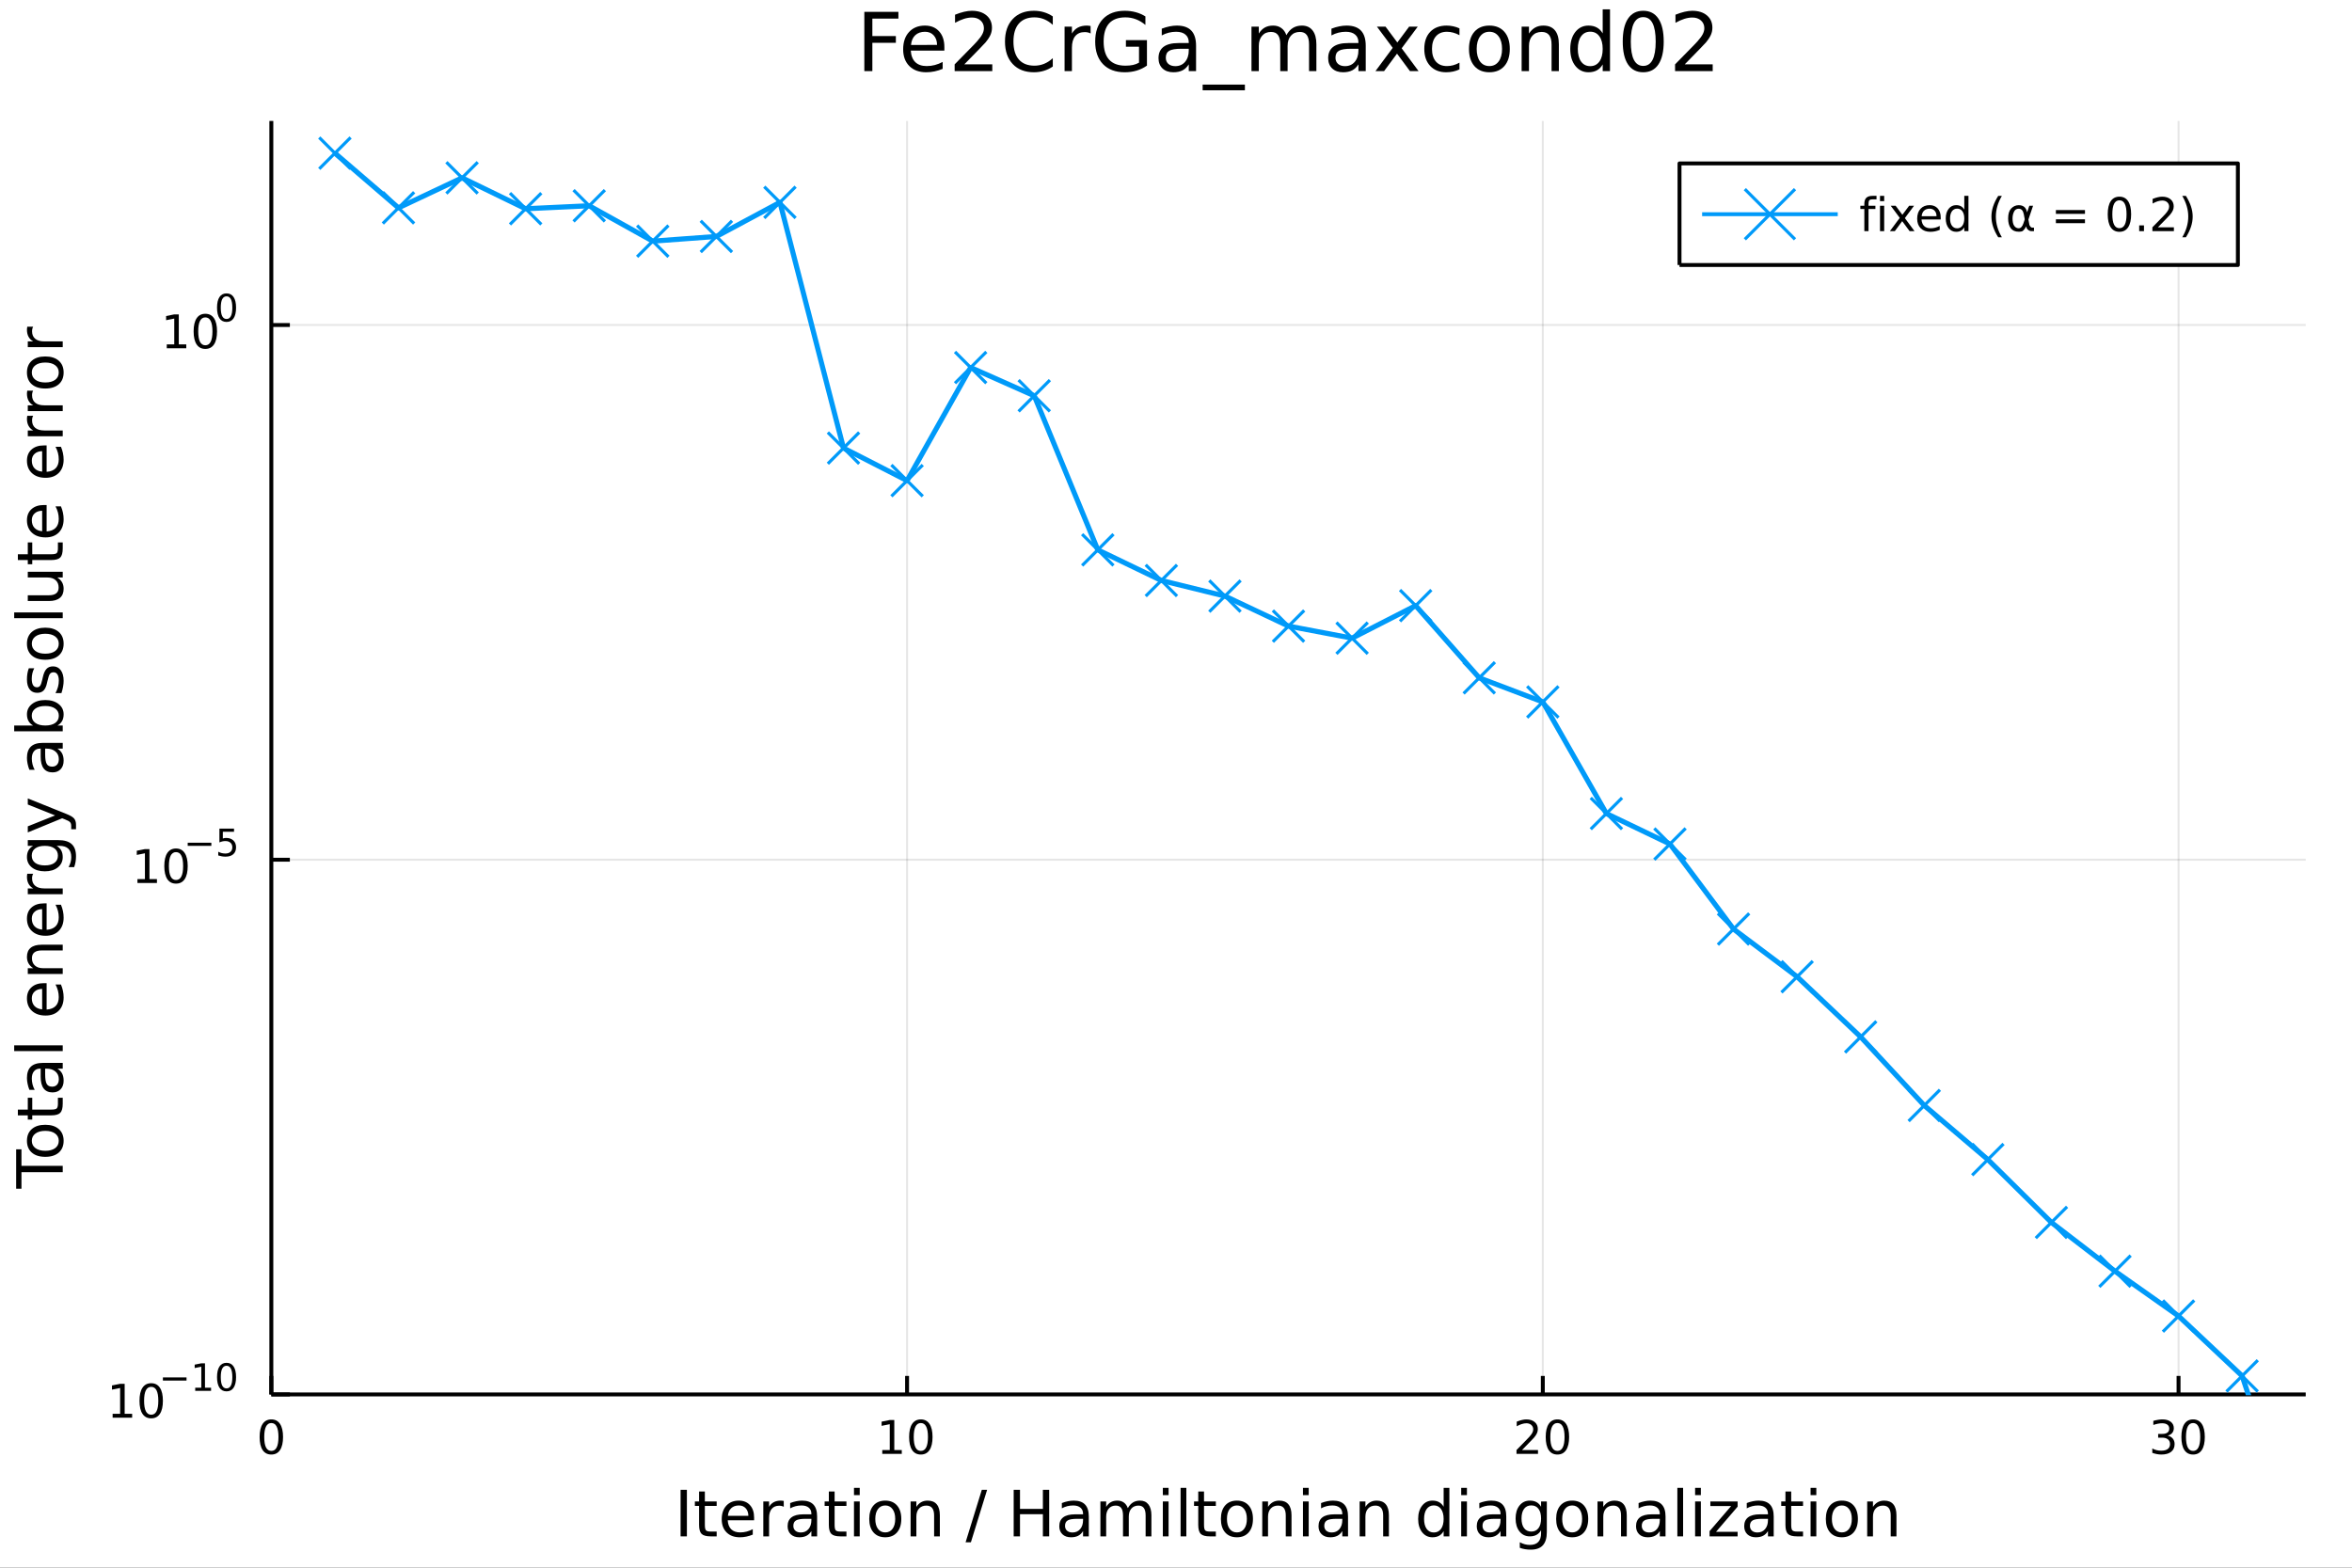 <?xml version="1.0" encoding="utf-8"?>
<svg xmlns="http://www.w3.org/2000/svg" xmlns:xlink="http://www.w3.org/1999/xlink" width="600" height="400" viewBox="0 0 2400 1600">
<rect x="0" y="0" width="2400" height="1600" fill="#333333" stroke="none"/>
<defs>
  <clipPath id="clip490">
    <rect x="0" y="0" width="2400" height="1600"/>
  </clipPath>
</defs>
<path clip-path="url(#clip490)" d="
M0 1600 L2400 1600 L2400 0 L0 0  Z
  " fill="#ffffff" fill-rule="evenodd" fill-opacity="1"/>
<defs>
  <clipPath id="clip491">
    <rect x="480" y="0" width="1681" height="1600"/>
  </clipPath>
</defs>
<path clip-path="url(#clip490)" d="
M276.876 1423.18 L2352.76 1423.18 L2352.76 123.472 L276.876 123.472  Z
  " fill="#ffffff" fill-rule="evenodd" fill-opacity="1"/>
<defs>
  <clipPath id="clip492">
    <rect x="276" y="123" width="2077" height="1301"/>
  </clipPath>
</defs>
<polyline clip-path="url(#clip492)" style="stroke:#000000; stroke-linecap:butt; stroke-linejoin:round; stroke-width:2; stroke-opacity:0.1; fill:none" points="
  276.876,1423.18 276.876,123.472 
  "/>
<polyline clip-path="url(#clip492)" style="stroke:#000000; stroke-linecap:butt; stroke-linejoin:round; stroke-width:2; stroke-opacity:0.1; fill:none" points="
  925.588,1423.18 925.588,123.472 
  "/>
<polyline clip-path="url(#clip492)" style="stroke:#000000; stroke-linecap:butt; stroke-linejoin:round; stroke-width:2; stroke-opacity:0.1; fill:none" points="
  1574.3,1423.18 1574.3,123.472 
  "/>
<polyline clip-path="url(#clip492)" style="stroke:#000000; stroke-linecap:butt; stroke-linejoin:round; stroke-width:2; stroke-opacity:0.1; fill:none" points="
  2223.01,1423.18 2223.01,123.472 
  "/>
<polyline clip-path="url(#clip490)" style="stroke:#000000; stroke-linecap:butt; stroke-linejoin:round; stroke-width:4; stroke-opacity:1; fill:none" points="
  276.876,1423.18 2352.76,1423.18 
  "/>
<polyline clip-path="url(#clip490)" style="stroke:#000000; stroke-linecap:butt; stroke-linejoin:round; stroke-width:4; stroke-opacity:1; fill:none" points="
  276.876,1423.18 276.876,1404.28 
  "/>
<polyline clip-path="url(#clip490)" style="stroke:#000000; stroke-linecap:butt; stroke-linejoin:round; stroke-width:4; stroke-opacity:1; fill:none" points="
  925.588,1423.18 925.588,1404.28 
  "/>
<polyline clip-path="url(#clip490)" style="stroke:#000000; stroke-linecap:butt; stroke-linejoin:round; stroke-width:4; stroke-opacity:1; fill:none" points="
  1574.3,1423.18 1574.3,1404.28 
  "/>
<polyline clip-path="url(#clip490)" style="stroke:#000000; stroke-linecap:butt; stroke-linejoin:round; stroke-width:4; stroke-opacity:1; fill:none" points="
  2223.01,1423.18 2223.01,1404.28 
  "/>
<path clip-path="url(#clip490)" d="M276.876 1452.37 Q273.264 1452.37 271.436 1455.94 Q269.63 1459.48 269.63 1466.61 Q269.63 1473.71 271.436 1477.28 Q273.264 1480.82 276.876 1480.82 Q280.51 1480.82 282.315 1477.28 Q284.144 1473.71 284.144 1466.61 Q284.144 1459.48 282.315 1455.94 Q280.51 1452.37 276.876 1452.37 M276.876 1448.67 Q282.686 1448.67 285.741 1453.27 Q288.82 1457.86 288.82 1466.61 Q288.82 1475.33 285.741 1479.94 Q282.686 1484.52 276.876 1484.52 Q271.065 1484.52 267.987 1479.94 Q264.931 1475.33 264.931 1466.61 Q264.931 1457.86 267.987 1453.27 Q271.065 1448.67 276.876 1448.67 Z" fill="#000000" fill-rule="evenodd" fill-opacity="1" /><path clip-path="url(#clip490)" d="M900.276 1479.92 L907.915 1479.92 L907.915 1453.55 L899.604 1455.22 L899.604 1450.96 L907.868 1449.29 L912.544 1449.29 L912.544 1479.92 L920.183 1479.92 L920.183 1483.85 L900.276 1483.85 L900.276 1479.92 Z" fill="#000000" fill-rule="evenodd" fill-opacity="1" /><path clip-path="url(#clip490)" d="M939.627 1452.37 Q936.016 1452.37 934.188 1455.94 Q932.382 1459.48 932.382 1466.61 Q932.382 1473.71 934.188 1477.28 Q936.016 1480.82 939.627 1480.82 Q943.262 1480.82 945.067 1477.28 Q946.896 1473.71 946.896 1466.61 Q946.896 1459.48 945.067 1455.94 Q943.262 1452.37 939.627 1452.37 M939.627 1448.67 Q945.438 1448.67 948.493 1453.27 Q951.572 1457.86 951.572 1466.61 Q951.572 1475.33 948.493 1479.94 Q945.438 1484.52 939.627 1484.52 Q933.817 1484.52 930.739 1479.94 Q927.683 1475.33 927.683 1466.61 Q927.683 1457.86 930.739 1453.27 Q933.817 1448.67 939.627 1448.67 Z" fill="#000000" fill-rule="evenodd" fill-opacity="1" /><path clip-path="url(#clip490)" d="M1553.07 1479.92 L1569.39 1479.92 L1569.39 1483.85 L1547.45 1483.85 L1547.45 1479.92 Q1550.11 1477.16 1554.69 1472.53 Q1559.3 1467.88 1560.48 1466.54 Q1562.73 1464.01 1563.61 1462.28 Q1564.51 1460.52 1564.51 1458.83 Q1564.51 1456.07 1562.56 1454.34 Q1560.64 1452.6 1557.54 1452.6 Q1555.34 1452.6 1552.89 1453.37 Q1550.46 1454.13 1547.68 1455.68 L1547.68 1450.96 Q1550.5 1449.82 1552.96 1449.25 Q1555.41 1448.67 1557.45 1448.67 Q1562.82 1448.67 1566.01 1451.35 Q1569.21 1454.04 1569.21 1458.53 Q1569.21 1460.66 1568.4 1462.58 Q1567.61 1464.48 1565.5 1467.07 Q1564.93 1467.74 1561.82 1470.96 Q1558.72 1474.15 1553.07 1479.92 Z" fill="#000000" fill-rule="evenodd" fill-opacity="1" /><path clip-path="url(#clip490)" d="M1589.21 1452.37 Q1585.6 1452.37 1583.77 1455.94 Q1581.96 1459.48 1581.96 1466.61 Q1581.96 1473.71 1583.77 1477.28 Q1585.6 1480.82 1589.21 1480.82 Q1592.84 1480.82 1594.65 1477.28 Q1596.48 1473.71 1596.48 1466.61 Q1596.48 1459.48 1594.65 1455.94 Q1592.84 1452.37 1589.21 1452.37 M1589.21 1448.67 Q1595.02 1448.67 1598.07 1453.27 Q1601.15 1457.86 1601.15 1466.61 Q1601.15 1475.33 1598.07 1479.94 Q1595.02 1484.52 1589.21 1484.52 Q1583.4 1484.52 1580.32 1479.94 Q1577.26 1475.33 1577.26 1466.61 Q1577.26 1457.86 1580.32 1453.27 Q1583.4 1448.67 1589.21 1448.67 Z" fill="#000000" fill-rule="evenodd" fill-opacity="1" /><path clip-path="url(#clip490)" d="M2211.86 1465.22 Q2215.21 1465.94 2217.09 1468.2 Q2218.99 1470.47 2218.99 1473.81 Q2218.99 1478.92 2215.47 1481.72 Q2211.95 1484.52 2205.47 1484.52 Q2203.29 1484.52 2200.98 1484.08 Q2198.68 1483.67 2196.23 1482.81 L2196.23 1478.3 Q2198.18 1479.43 2200.49 1480.01 Q2202.81 1480.59 2205.33 1480.59 Q2209.73 1480.59 2212.02 1478.85 Q2214.33 1477.12 2214.33 1473.81 Q2214.33 1470.75 2212.18 1469.04 Q2210.05 1467.3 2206.23 1467.3 L2202.2 1467.3 L2202.2 1463.46 L2206.42 1463.46 Q2209.87 1463.46 2211.69 1462.09 Q2213.52 1460.7 2213.52 1458.11 Q2213.52 1455.45 2211.62 1454.04 Q2209.75 1452.6 2206.23 1452.6 Q2204.31 1452.6 2202.11 1453.02 Q2199.91 1453.44 2197.27 1454.31 L2197.27 1450.15 Q2199.93 1449.41 2202.25 1449.04 Q2204.59 1448.67 2206.65 1448.67 Q2211.97 1448.67 2215.07 1451.1 Q2218.18 1453.5 2218.18 1457.63 Q2218.18 1460.5 2216.53 1462.49 Q2214.89 1464.45 2211.86 1465.22 Z" fill="#000000" fill-rule="evenodd" fill-opacity="1" /><path clip-path="url(#clip490)" d="M2237.85 1452.37 Q2234.24 1452.37 2232.41 1455.94 Q2230.61 1459.48 2230.61 1466.61 Q2230.61 1473.71 2232.41 1477.28 Q2234.24 1480.82 2237.85 1480.82 Q2241.49 1480.82 2243.29 1477.28 Q2245.12 1473.71 2245.12 1466.61 Q2245.12 1459.48 2243.29 1455.94 Q2241.49 1452.37 2237.85 1452.37 M2237.85 1448.67 Q2243.66 1448.67 2246.72 1453.27 Q2249.8 1457.86 2249.8 1466.61 Q2249.8 1475.33 2246.72 1479.94 Q2243.66 1484.52 2237.85 1484.52 Q2232.04 1484.52 2228.96 1479.94 Q2225.91 1475.33 2225.91 1466.61 Q2225.91 1457.86 2228.96 1453.27 Q2232.04 1448.67 2237.85 1448.67 Z" fill="#000000" fill-rule="evenodd" fill-opacity="1" /><path clip-path="url(#clip490)" d="M694.478 1520.52 L700.907 1520.52 L700.907 1568.04 L694.478 1568.04 L694.478 1520.52 Z" fill="#000000" fill-rule="evenodd" fill-opacity="1" /><path clip-path="url(#clip490)" d="M719.24 1522.27 L719.24 1532.4 L731.303 1532.4 L731.303 1536.95 L719.24 1536.95 L719.24 1556.3 Q719.24 1560.66 720.418 1561.9 Q721.627 1563.14 725.288 1563.14 L731.303 1563.14 L731.303 1568.04 L725.288 1568.04 Q718.508 1568.04 715.93 1565.53 Q713.352 1562.98 713.352 1556.3 L713.352 1536.95 L709.055 1536.95 L709.055 1532.4 L713.352 1532.4 L713.352 1522.27 L719.24 1522.27 Z" fill="#000000" fill-rule="evenodd" fill-opacity="1" /><path clip-path="url(#clip490)" d="M769.497 1548.76 L769.497 1551.62 L742.571 1551.62 Q742.952 1557.67 746.199 1560.85 Q749.477 1564 755.302 1564 Q758.676 1564 761.827 1563.17 Q765.01 1562.35 768.129 1560.69 L768.129 1566.23 Q764.978 1567.57 761.668 1568.27 Q758.357 1568.97 754.952 1568.97 Q746.422 1568.97 741.425 1564 Q736.459 1559.04 736.459 1550.57 Q736.459 1541.82 741.17 1536.69 Q745.913 1531.54 753.933 1531.54 Q761.127 1531.54 765.296 1536.18 Q769.497 1540.8 769.497 1548.76 M763.641 1547.04 Q763.577 1542.23 760.936 1539.37 Q758.326 1536.5 753.997 1536.5 Q749.095 1536.5 746.135 1539.27 Q743.207 1542.04 742.761 1547.07 L763.641 1547.04 Z" fill="#000000" fill-rule="evenodd" fill-opacity="1" /><path clip-path="url(#clip490)" d="M799.766 1537.87 Q798.78 1537.3 797.602 1537.04 Q796.456 1536.76 795.056 1536.76 Q790.091 1536.76 787.417 1540 Q784.775 1543.22 784.775 1549.27 L784.775 1568.04 L778.887 1568.04 L778.887 1532.4 L784.775 1532.4 L784.775 1537.93 Q786.621 1534.69 789.581 1533.13 Q792.541 1531.54 796.775 1531.54 Q797.379 1531.54 798.111 1531.63 Q798.843 1531.7 799.735 1531.85 L799.766 1537.87 Z" fill="#000000" fill-rule="evenodd" fill-opacity="1" /><path clip-path="url(#clip490)" d="M822.11 1550.12 Q815.012 1550.12 812.275 1551.75 Q809.538 1553.37 809.538 1557.29 Q809.538 1560.4 811.575 1562.25 Q813.644 1564.07 817.177 1564.07 Q822.046 1564.07 824.975 1560.63 Q827.935 1557.16 827.935 1551.43 L827.935 1550.12 L822.11 1550.12 M833.791 1547.71 L833.791 1568.04 L827.935 1568.04 L827.935 1562.63 Q825.929 1565.88 822.938 1567.44 Q819.946 1568.97 815.617 1568.97 Q810.142 1568.97 806.896 1565.91 Q803.681 1562.82 803.681 1557.67 Q803.681 1551.65 807.692 1548.6 Q811.734 1545.54 819.723 1545.54 L827.935 1545.54 L827.935 1544.97 Q827.935 1540.93 825.261 1538.73 Q822.619 1536.5 817.813 1536.5 Q814.758 1536.5 811.861 1537.23 Q808.965 1537.97 806.291 1539.43 L806.291 1534.02 Q809.506 1532.78 812.53 1532.17 Q815.553 1531.54 818.418 1531.54 Q826.152 1531.54 829.972 1535.55 Q833.791 1539.56 833.791 1547.71 Z" fill="#000000" fill-rule="evenodd" fill-opacity="1" /><path clip-path="url(#clip490)" d="M851.647 1522.27 L851.647 1532.4 L863.71 1532.4 L863.71 1536.95 L851.647 1536.95 L851.647 1556.3 Q851.647 1560.66 852.825 1561.9 Q854.034 1563.14 857.694 1563.14 L863.71 1563.14 L863.71 1568.04 L857.694 1568.04 Q850.915 1568.04 848.337 1565.53 Q845.759 1562.98 845.759 1556.3 L845.759 1536.95 L841.462 1536.95 L841.462 1532.4 L845.759 1532.4 L845.759 1522.27 L851.647 1522.27 Z" fill="#000000" fill-rule="evenodd" fill-opacity="1" /><path clip-path="url(#clip490)" d="M871.412 1532.4 L877.269 1532.4 L877.269 1568.04 L871.412 1568.04 L871.412 1532.4 M871.412 1518.52 L877.269 1518.52 L877.269 1525.93 L871.412 1525.93 L871.412 1518.52 Z" fill="#000000" fill-rule="evenodd" fill-opacity="1" /><path clip-path="url(#clip490)" d="M903.336 1536.5 Q898.626 1536.5 895.889 1540.19 Q893.151 1543.85 893.151 1550.25 Q893.151 1556.65 895.857 1560.34 Q898.594 1564 903.336 1564 Q908.015 1564 910.752 1560.31 Q913.49 1556.62 913.49 1550.25 Q913.49 1543.92 910.752 1540.23 Q908.015 1536.5 903.336 1536.5 M903.336 1531.54 Q910.975 1531.54 915.336 1536.5 Q919.696 1541.47 919.696 1550.25 Q919.696 1559 915.336 1564 Q910.975 1568.97 903.336 1568.97 Q895.666 1568.97 891.305 1564 Q886.977 1559 886.977 1550.25 Q886.977 1541.47 891.305 1536.5 Q895.666 1531.54 903.336 1531.54 Z" fill="#000000" fill-rule="evenodd" fill-opacity="1" /><path clip-path="url(#clip490)" d="M959.036 1546.53 L959.036 1568.04 L953.18 1568.04 L953.18 1546.72 Q953.18 1541.66 951.207 1539.14 Q949.233 1536.63 945.286 1536.63 Q940.544 1536.63 937.807 1539.65 Q935.069 1542.68 935.069 1547.9 L935.069 1568.04 L929.181 1568.04 L929.181 1532.4 L935.069 1532.4 L935.069 1537.93 Q937.17 1534.72 940.003 1533.13 Q942.867 1531.54 946.591 1531.54 Q952.734 1531.54 955.885 1535.36 Q959.036 1539.14 959.036 1546.53 Z" fill="#000000" fill-rule="evenodd" fill-opacity="1" /><path clip-path="url(#clip490)" d="M1001.85 1520.52 L1007.26 1520.52 L990.706 1574.09 L985.295 1574.09 L1001.85 1520.52 Z" fill="#000000" fill-rule="evenodd" fill-opacity="1" /><path clip-path="url(#clip490)" d="M1034.37 1520.52 L1040.8 1520.52 L1040.8 1540 L1064.17 1540 L1064.17 1520.52 L1070.6 1520.52 L1070.6 1568.04 L1064.17 1568.04 L1064.17 1545.41 L1040.8 1545.41 L1040.8 1568.04 L1034.37 1568.04 L1034.37 1520.52 Z" fill="#000000" fill-rule="evenodd" fill-opacity="1" /><path clip-path="url(#clip490)" d="M1099.34 1550.12 Q1092.24 1550.12 1089.5 1551.75 Q1086.76 1553.37 1086.76 1557.29 Q1086.76 1560.4 1088.8 1562.25 Q1090.87 1564.07 1094.4 1564.07 Q1099.27 1564.07 1102.2 1560.63 Q1105.16 1557.16 1105.16 1551.43 L1105.16 1550.12 L1099.34 1550.12 M1111.02 1547.71 L1111.02 1568.04 L1105.16 1568.04 L1105.16 1562.63 Q1103.16 1565.88 1100.16 1567.44 Q1097.17 1568.97 1092.84 1568.97 Q1087.37 1568.97 1084.12 1565.91 Q1080.91 1562.82 1080.91 1557.67 Q1080.91 1551.65 1084.92 1548.6 Q1088.96 1545.54 1096.95 1545.54 L1105.16 1545.54 L1105.16 1544.97 Q1105.16 1540.93 1102.49 1538.73 Q1099.85 1536.5 1095.04 1536.5 Q1091.98 1536.5 1089.09 1537.23 Q1086.19 1537.97 1083.52 1539.43 L1083.52 1534.02 Q1086.73 1532.78 1089.76 1532.17 Q1092.78 1531.54 1095.64 1531.54 Q1103.38 1531.54 1107.2 1535.55 Q1111.02 1539.56 1111.02 1547.71 Z" fill="#000000" fill-rule="evenodd" fill-opacity="1" /><path clip-path="url(#clip490)" d="M1150.84 1539.24 Q1153.03 1535.29 1156.09 1533.41 Q1159.14 1531.54 1163.28 1531.54 Q1168.85 1531.54 1171.87 1535.45 Q1174.9 1539.33 1174.9 1546.53 L1174.9 1568.04 L1169.01 1568.04 L1169.01 1546.72 Q1169.01 1541.59 1167.19 1539.11 Q1165.38 1536.63 1161.66 1536.63 Q1157.11 1536.63 1154.46 1539.65 Q1151.82 1542.68 1151.82 1547.9 L1151.82 1568.04 L1145.93 1568.04 L1145.93 1546.72 Q1145.93 1541.56 1144.12 1539.11 Q1142.31 1536.63 1138.52 1536.63 Q1134.03 1536.63 1131.39 1539.68 Q1128.75 1542.71 1128.75 1547.9 L1128.75 1568.04 L1122.86 1568.04 L1122.86 1532.4 L1128.75 1532.4 L1128.75 1537.93 Q1130.75 1534.66 1133.55 1533.1 Q1136.35 1531.54 1140.2 1531.54 Q1144.09 1531.54 1146.79 1533.51 Q1149.53 1535.48 1150.84 1539.24 Z" fill="#000000" fill-rule="evenodd" fill-opacity="1" /><path clip-path="url(#clip490)" d="M1186.58 1532.4 L1192.43 1532.4 L1192.43 1568.04 L1186.58 1568.04 L1186.58 1532.4 M1186.58 1518.52 L1192.43 1518.52 L1192.43 1525.93 L1186.58 1525.93 L1186.58 1518.52 Z" fill="#000000" fill-rule="evenodd" fill-opacity="1" /><path clip-path="url(#clip490)" d="M1204.69 1518.52 L1210.55 1518.52 L1210.55 1568.04 L1204.69 1568.04 L1204.69 1518.52 Z" fill="#000000" fill-rule="evenodd" fill-opacity="1" /><path clip-path="url(#clip490)" d="M1228.59 1522.27 L1228.59 1532.4 L1240.66 1532.4 L1240.66 1536.95 L1228.59 1536.95 L1228.59 1556.3 Q1228.59 1560.66 1229.77 1561.9 Q1230.98 1563.14 1234.64 1563.14 L1240.66 1563.14 L1240.66 1568.04 L1234.64 1568.04 Q1227.86 1568.04 1225.28 1565.53 Q1222.7 1562.98 1222.7 1556.3 L1222.7 1536.95 L1218.41 1536.95 L1218.41 1532.4 L1222.7 1532.4 L1222.7 1522.27 L1228.59 1522.27 Z" fill="#000000" fill-rule="evenodd" fill-opacity="1" /><path clip-path="url(#clip490)" d="M1262.17 1536.5 Q1257.46 1536.5 1254.72 1540.19 Q1251.99 1543.85 1251.99 1550.25 Q1251.99 1556.65 1254.69 1560.34 Q1257.43 1564 1262.17 1564 Q1266.85 1564 1269.59 1560.31 Q1272.32 1556.62 1272.32 1550.25 Q1272.32 1543.92 1269.59 1540.23 Q1266.85 1536.5 1262.17 1536.5 M1262.17 1531.54 Q1269.81 1531.54 1274.17 1536.5 Q1278.53 1541.47 1278.53 1550.25 Q1278.53 1559 1274.17 1564 Q1269.81 1568.97 1262.17 1568.97 Q1254.5 1568.97 1250.14 1564 Q1245.81 1559 1245.81 1550.25 Q1245.81 1541.47 1250.14 1536.5 Q1254.5 1531.54 1262.17 1531.54 Z" fill="#000000" fill-rule="evenodd" fill-opacity="1" /><path clip-path="url(#clip490)" d="M1317.87 1546.53 L1317.87 1568.04 L1312.01 1568.04 L1312.01 1546.72 Q1312.01 1541.66 1310.04 1539.14 Q1308.07 1536.63 1304.12 1536.63 Q1299.38 1536.63 1296.64 1539.65 Q1293.9 1542.68 1293.9 1547.9 L1293.9 1568.04 L1288.02 1568.04 L1288.02 1532.4 L1293.9 1532.4 L1293.9 1537.93 Q1296.01 1534.72 1298.84 1533.13 Q1301.7 1531.54 1305.43 1531.54 Q1311.57 1531.54 1314.72 1535.36 Q1317.87 1539.14 1317.87 1546.53 Z" fill="#000000" fill-rule="evenodd" fill-opacity="1" /><path clip-path="url(#clip490)" d="M1329.55 1532.4 L1335.41 1532.4 L1335.41 1568.04 L1329.55 1568.04 L1329.55 1532.4 M1329.55 1518.52 L1335.41 1518.52 L1335.41 1525.93 L1329.55 1525.93 L1329.55 1518.52 Z" fill="#000000" fill-rule="evenodd" fill-opacity="1" /><path clip-path="url(#clip490)" d="M1363.86 1550.12 Q1356.77 1550.12 1354.03 1551.75 Q1351.29 1553.37 1351.29 1557.29 Q1351.29 1560.4 1353.33 1562.25 Q1355.4 1564.07 1358.93 1564.07 Q1363.8 1564.07 1366.73 1560.63 Q1369.69 1557.16 1369.69 1551.43 L1369.69 1550.12 L1363.86 1550.12 M1375.54 1547.71 L1375.54 1568.04 L1369.69 1568.04 L1369.69 1562.63 Q1367.68 1565.88 1364.69 1567.44 Q1361.7 1568.97 1357.37 1568.97 Q1351.9 1568.97 1348.65 1565.91 Q1345.43 1562.82 1345.43 1557.67 Q1345.43 1551.65 1349.45 1548.6 Q1353.49 1545.54 1361.48 1545.54 L1369.69 1545.54 L1369.69 1544.97 Q1369.69 1540.93 1367.01 1538.73 Q1364.37 1536.5 1359.57 1536.5 Q1356.51 1536.5 1353.61 1537.23 Q1350.72 1537.97 1348.04 1539.43 L1348.04 1534.02 Q1351.26 1532.78 1354.28 1532.17 Q1357.31 1531.54 1360.17 1531.54 Q1367.91 1531.54 1371.73 1535.55 Q1375.54 1539.56 1375.54 1547.71 Z" fill="#000000" fill-rule="evenodd" fill-opacity="1" /><path clip-path="url(#clip490)" d="M1417.24 1546.53 L1417.24 1568.04 L1411.38 1568.04 L1411.38 1546.72 Q1411.38 1541.66 1409.41 1539.14 Q1407.44 1536.63 1403.49 1536.63 Q1398.75 1536.63 1396.01 1539.65 Q1393.27 1542.68 1393.27 1547.9 L1393.27 1568.04 L1387.38 1568.04 L1387.38 1532.4 L1393.27 1532.4 L1393.27 1537.93 Q1395.37 1534.72 1398.21 1533.13 Q1401.07 1531.54 1404.79 1531.54 Q1410.94 1531.54 1414.09 1535.36 Q1417.24 1539.14 1417.24 1546.53 Z" fill="#000000" fill-rule="evenodd" fill-opacity="1" /><path clip-path="url(#clip490)" d="M1473.1 1537.81 L1473.1 1518.52 L1478.96 1518.52 L1478.96 1568.04 L1473.1 1568.04 L1473.1 1562.7 Q1471.25 1565.88 1468.42 1567.44 Q1465.62 1568.97 1461.67 1568.97 Q1455.21 1568.97 1451.14 1563.81 Q1447.1 1558.65 1447.1 1550.25 Q1447.1 1541.85 1451.14 1536.69 Q1455.21 1531.54 1461.67 1531.54 Q1465.62 1531.54 1468.42 1533.1 Q1471.25 1534.62 1473.1 1537.81 M1453.14 1550.25 Q1453.14 1556.71 1455.78 1560.4 Q1458.46 1564.07 1463.1 1564.07 Q1467.75 1564.07 1470.43 1560.4 Q1473.1 1556.71 1473.1 1550.25 Q1473.1 1543.79 1470.43 1540.13 Q1467.75 1536.44 1463.1 1536.44 Q1458.46 1536.44 1455.78 1540.13 Q1453.14 1543.79 1453.14 1550.25 Z" fill="#000000" fill-rule="evenodd" fill-opacity="1" /><path clip-path="url(#clip490)" d="M1491.02 1532.4 L1496.87 1532.4 L1496.87 1568.04 L1491.02 1568.04 L1491.02 1532.4 M1491.02 1518.52 L1496.87 1518.52 L1496.87 1525.93 L1491.02 1525.93 L1491.02 1518.52 Z" fill="#000000" fill-rule="evenodd" fill-opacity="1" /><path clip-path="url(#clip490)" d="M1525.33 1550.12 Q1518.23 1550.12 1515.49 1551.75 Q1512.76 1553.37 1512.76 1557.29 Q1512.76 1560.4 1514.79 1562.25 Q1516.86 1564.07 1520.4 1564.07 Q1525.27 1564.07 1528.19 1560.63 Q1531.15 1557.16 1531.15 1551.43 L1531.15 1550.12 L1525.33 1550.12 M1537.01 1547.71 L1537.01 1568.04 L1531.15 1568.04 L1531.15 1562.63 Q1529.15 1565.88 1526.16 1567.44 Q1523.17 1568.97 1518.84 1568.97 Q1513.36 1568.97 1510.12 1565.91 Q1506.9 1562.82 1506.9 1557.67 Q1506.9 1551.65 1510.91 1548.6 Q1514.95 1545.54 1522.94 1545.54 L1531.15 1545.54 L1531.15 1544.97 Q1531.15 1540.93 1528.48 1538.73 Q1525.84 1536.5 1521.03 1536.5 Q1517.98 1536.5 1515.08 1537.23 Q1512.18 1537.97 1509.51 1539.43 L1509.51 1534.02 Q1512.73 1532.78 1515.75 1532.17 Q1518.77 1531.54 1521.64 1531.54 Q1529.37 1531.54 1533.19 1535.55 Q1537.01 1539.56 1537.01 1547.71 Z" fill="#000000" fill-rule="evenodd" fill-opacity="1" /><path clip-path="url(#clip490)" d="M1572.53 1549.81 Q1572.53 1543.44 1569.89 1539.94 Q1567.28 1536.44 1562.54 1536.44 Q1557.83 1536.44 1555.18 1539.94 Q1552.57 1543.44 1552.57 1549.81 Q1552.57 1556.14 1555.18 1559.64 Q1557.83 1563.14 1562.54 1563.14 Q1567.28 1563.14 1569.89 1559.64 Q1572.53 1556.14 1572.53 1549.81 M1578.39 1563.62 Q1578.39 1572.72 1574.35 1577.15 Q1570.3 1581.6 1561.96 1581.6 Q1558.88 1581.6 1556.14 1581.13 Q1553.4 1580.68 1550.82 1579.72 L1550.82 1574.03 Q1553.4 1575.43 1555.92 1576.1 Q1558.43 1576.76 1561.04 1576.76 Q1566.8 1576.76 1569.67 1573.74 Q1572.53 1570.75 1572.53 1564.67 L1572.53 1561.77 Q1570.72 1564.92 1567.88 1566.48 Q1565.05 1568.04 1561.1 1568.04 Q1554.55 1568.04 1550.54 1563.05 Q1546.53 1558.05 1546.53 1549.81 Q1546.53 1541.53 1550.54 1536.53 Q1554.55 1531.54 1561.1 1531.54 Q1565.05 1531.54 1567.88 1533.1 Q1570.72 1534.66 1572.53 1537.81 L1572.53 1532.4 L1578.39 1532.4 L1578.39 1563.62 Z" fill="#000000" fill-rule="evenodd" fill-opacity="1" /><path clip-path="url(#clip490)" d="M1604.26 1536.5 Q1599.55 1536.5 1596.82 1540.19 Q1594.08 1543.85 1594.08 1550.25 Q1594.08 1556.65 1596.78 1560.34 Q1599.52 1564 1604.26 1564 Q1608.94 1564 1611.68 1560.31 Q1614.42 1556.62 1614.42 1550.25 Q1614.42 1543.92 1611.68 1540.23 Q1608.94 1536.5 1604.26 1536.5 M1604.26 1531.54 Q1611.9 1531.54 1616.26 1536.5 Q1620.62 1541.47 1620.62 1550.25 Q1620.62 1559 1616.26 1564 Q1611.9 1568.97 1604.26 1568.97 Q1596.59 1568.97 1592.23 1564 Q1587.9 1559 1587.9 1550.25 Q1587.9 1541.47 1592.23 1536.5 Q1596.59 1531.54 1604.26 1531.54 Z" fill="#000000" fill-rule="evenodd" fill-opacity="1" /><path clip-path="url(#clip490)" d="M1659.96 1546.53 L1659.96 1568.04 L1654.11 1568.04 L1654.11 1546.72 Q1654.11 1541.66 1652.13 1539.14 Q1650.16 1536.63 1646.21 1536.63 Q1641.47 1536.63 1638.73 1539.65 Q1636 1542.68 1636 1547.9 L1636 1568.04 L1630.11 1568.04 L1630.11 1532.4 L1636 1532.4 L1636 1537.93 Q1638.1 1534.72 1640.93 1533.13 Q1643.8 1531.54 1647.52 1531.54 Q1653.66 1531.54 1656.81 1535.36 Q1659.96 1539.14 1659.96 1546.53 Z" fill="#000000" fill-rule="evenodd" fill-opacity="1" /><path clip-path="url(#clip490)" d="M1687.85 1550.12 Q1680.75 1550.12 1678.01 1551.75 Q1675.27 1553.37 1675.27 1557.29 Q1675.27 1560.4 1677.31 1562.25 Q1679.38 1564.07 1682.91 1564.07 Q1687.78 1564.07 1690.71 1560.63 Q1693.67 1557.16 1693.67 1551.43 L1693.67 1550.12 L1687.85 1550.12 M1699.53 1547.71 L1699.53 1568.04 L1693.67 1568.04 L1693.67 1562.63 Q1691.67 1565.88 1688.67 1567.44 Q1685.68 1568.97 1681.35 1568.97 Q1675.88 1568.97 1672.63 1565.91 Q1669.42 1562.82 1669.42 1557.67 Q1669.42 1551.65 1673.43 1548.6 Q1677.47 1545.54 1685.46 1545.54 L1693.67 1545.54 L1693.67 1544.97 Q1693.67 1540.93 1691 1538.73 Q1688.36 1536.5 1683.55 1536.5 Q1680.49 1536.5 1677.6 1537.23 Q1674.7 1537.97 1672.03 1539.43 L1672.03 1534.02 Q1675.24 1532.78 1678.27 1532.17 Q1681.29 1531.54 1684.15 1531.54 Q1691.89 1531.54 1695.71 1535.55 Q1699.53 1539.56 1699.53 1547.71 Z" fill="#000000" fill-rule="evenodd" fill-opacity="1" /><path clip-path="url(#clip490)" d="M1711.59 1518.52 L1717.45 1518.52 L1717.45 1568.04 L1711.59 1568.04 L1711.59 1518.52 Z" fill="#000000" fill-rule="evenodd" fill-opacity="1" /><path clip-path="url(#clip490)" d="M1729.7 1532.4 L1735.56 1532.4 L1735.56 1568.04 L1729.7 1568.04 L1729.7 1532.4 M1729.7 1518.52 L1735.56 1518.52 L1735.56 1525.93 L1729.7 1525.93 L1729.7 1518.52 Z" fill="#000000" fill-rule="evenodd" fill-opacity="1" /><path clip-path="url(#clip490)" d="M1745.26 1532.4 L1773.08 1532.4 L1773.08 1537.74 L1751.06 1563.37 L1773.08 1563.37 L1773.08 1568.04 L1744.47 1568.04 L1744.47 1562.7 L1766.49 1537.07 L1745.26 1537.07 L1745.26 1532.4 Z" fill="#000000" fill-rule="evenodd" fill-opacity="1" /><path clip-path="url(#clip490)" d="M1798.23 1550.12 Q1791.13 1550.12 1788.39 1551.75 Q1785.66 1553.37 1785.66 1557.29 Q1785.66 1560.4 1787.69 1562.25 Q1789.76 1564.07 1793.29 1564.07 Q1798.16 1564.07 1801.09 1560.63 Q1804.05 1557.16 1804.05 1551.43 L1804.05 1550.12 L1798.23 1550.12 M1809.91 1547.71 L1809.91 1568.04 L1804.05 1568.04 L1804.05 1562.63 Q1802.05 1565.88 1799.06 1567.44 Q1796.06 1568.97 1791.73 1568.97 Q1786.26 1568.97 1783.01 1565.91 Q1779.8 1562.82 1779.8 1557.67 Q1779.8 1551.65 1783.81 1548.6 Q1787.85 1545.54 1795.84 1545.54 L1804.05 1545.54 L1804.05 1544.97 Q1804.05 1540.93 1801.38 1538.73 Q1798.74 1536.5 1793.93 1536.5 Q1790.88 1536.5 1787.98 1537.23 Q1785.08 1537.97 1782.41 1539.43 L1782.41 1534.02 Q1785.62 1532.78 1788.65 1532.17 Q1791.67 1531.54 1794.54 1531.54 Q1802.27 1531.54 1806.09 1535.55 Q1809.91 1539.56 1809.91 1547.71 Z" fill="#000000" fill-rule="evenodd" fill-opacity="1" /><path clip-path="url(#clip490)" d="M1827.76 1522.27 L1827.76 1532.4 L1839.83 1532.4 L1839.83 1536.95 L1827.76 1536.95 L1827.76 1556.3 Q1827.76 1560.66 1828.94 1561.9 Q1830.15 1563.14 1833.81 1563.14 L1839.83 1563.14 L1839.83 1568.04 L1833.81 1568.04 Q1827.03 1568.04 1824.45 1565.53 Q1821.88 1562.98 1821.88 1556.3 L1821.88 1536.95 L1817.58 1536.95 L1817.58 1532.4 L1821.88 1532.4 L1821.88 1522.27 L1827.76 1522.27 Z" fill="#000000" fill-rule="evenodd" fill-opacity="1" /><path clip-path="url(#clip490)" d="M1847.53 1532.4 L1853.39 1532.4 L1853.39 1568.04 L1847.53 1568.04 L1847.53 1532.4 M1847.53 1518.52 L1853.39 1518.52 L1853.39 1525.93 L1847.53 1525.93 L1847.53 1518.52 Z" fill="#000000" fill-rule="evenodd" fill-opacity="1" /><path clip-path="url(#clip490)" d="M1879.45 1536.5 Q1874.74 1536.5 1872.01 1540.19 Q1869.27 1543.85 1869.27 1550.25 Q1869.27 1556.65 1871.97 1560.34 Q1874.71 1564 1879.45 1564 Q1884.13 1564 1886.87 1560.31 Q1889.61 1556.62 1889.61 1550.25 Q1889.61 1543.92 1886.87 1540.23 Q1884.13 1536.5 1879.45 1536.5 M1879.45 1531.54 Q1887.09 1531.54 1891.45 1536.5 Q1895.81 1541.47 1895.81 1550.25 Q1895.81 1559 1891.45 1564 Q1887.09 1568.97 1879.45 1568.97 Q1871.78 1568.97 1867.42 1564 Q1863.09 1559 1863.09 1550.25 Q1863.09 1541.47 1867.42 1536.5 Q1871.78 1531.54 1879.45 1531.54 Z" fill="#000000" fill-rule="evenodd" fill-opacity="1" /><path clip-path="url(#clip490)" d="M1935.15 1546.53 L1935.15 1568.04 L1929.3 1568.04 L1929.3 1546.72 Q1929.3 1541.66 1927.32 1539.14 Q1925.35 1536.63 1921.4 1536.63 Q1916.66 1536.63 1913.92 1539.65 Q1911.19 1542.68 1911.19 1547.9 L1911.19 1568.04 L1905.3 1568.04 L1905.3 1532.4 L1911.19 1532.4 L1911.19 1537.93 Q1913.29 1534.72 1916.12 1533.13 Q1918.98 1531.54 1922.71 1531.54 Q1928.85 1531.54 1932 1535.36 Q1935.15 1539.14 1935.15 1546.53 Z" fill="#000000" fill-rule="evenodd" fill-opacity="1" /><polyline clip-path="url(#clip492)" style="stroke:#000000; stroke-linecap:butt; stroke-linejoin:round; stroke-width:2; stroke-opacity:0.1; fill:none" points="
  276.876,1423.18 2352.76,1423.18 
  "/>
<polyline clip-path="url(#clip492)" style="stroke:#000000; stroke-linecap:butt; stroke-linejoin:round; stroke-width:2; stroke-opacity:0.1; fill:none" points="
  276.876,877.441 2352.76,877.441 
  "/>
<polyline clip-path="url(#clip492)" style="stroke:#000000; stroke-linecap:butt; stroke-linejoin:round; stroke-width:2; stroke-opacity:0.1; fill:none" points="
  276.876,331.703 2352.76,331.703 
  "/>
<polyline clip-path="url(#clip490)" style="stroke:#000000; stroke-linecap:butt; stroke-linejoin:round; stroke-width:4; stroke-opacity:1; fill:none" points="
  276.876,1423.18 276.876,123.472 
  "/>
<polyline clip-path="url(#clip490)" style="stroke:#000000; stroke-linecap:butt; stroke-linejoin:round; stroke-width:4; stroke-opacity:1; fill:none" points="
  276.876,1423.18 295.773,1423.18 
  "/>
<polyline clip-path="url(#clip490)" style="stroke:#000000; stroke-linecap:butt; stroke-linejoin:round; stroke-width:4; stroke-opacity:1; fill:none" points="
  276.876,877.441 295.773,877.441 
  "/>
<polyline clip-path="url(#clip490)" style="stroke:#000000; stroke-linecap:butt; stroke-linejoin:round; stroke-width:4; stroke-opacity:1; fill:none" points="
  276.876,331.703 295.773,331.703 
  "/>
<path clip-path="url(#clip490)" d="M114.931 1442.97 L122.57 1442.97 L122.57 1416.61 L114.26 1418.27 L114.26 1414.01 L122.524 1412.35 L127.2 1412.35 L127.2 1442.97 L134.839 1442.97 L134.839 1446.91 L114.931 1446.91 L114.931 1442.97 Z" fill="#000000" fill-rule="evenodd" fill-opacity="1" /><path clip-path="url(#clip490)" d="M154.283 1415.43 Q150.672 1415.43 148.843 1418.99 Q147.038 1422.53 147.038 1429.66 Q147.038 1436.77 148.843 1440.33 Q150.672 1443.88 154.283 1443.88 Q157.917 1443.88 159.723 1440.33 Q161.552 1436.77 161.552 1429.66 Q161.552 1422.53 159.723 1418.99 Q157.917 1415.43 154.283 1415.43 M154.283 1411.72 Q160.093 1411.72 163.149 1416.33 Q166.227 1420.91 166.227 1429.66 Q166.227 1438.39 163.149 1443 Q160.093 1447.58 154.283 1447.58 Q148.473 1447.58 145.394 1443 Q142.339 1438.39 142.339 1429.66 Q142.339 1420.91 145.394 1416.33 Q148.473 1411.72 154.283 1411.72 Z" fill="#000000" fill-rule="evenodd" fill-opacity="1" /><path clip-path="url(#clip490)" d="M166.227 1405.82 L190.339 1405.82 L190.339 1409.02 L166.227 1409.02 L166.227 1405.82 Z" fill="#000000" fill-rule="evenodd" fill-opacity="1" /><path clip-path="url(#clip490)" d="M199.197 1416.3 L205.404 1416.3 L205.404 1394.88 L198.652 1396.23 L198.652 1392.77 L205.366 1391.42 L209.166 1391.42 L209.166 1416.3 L215.372 1416.3 L215.372 1419.5 L199.197 1419.5 L199.197 1416.3 Z" fill="#000000" fill-rule="evenodd" fill-opacity="1" /><path clip-path="url(#clip490)" d="M231.171 1393.92 Q228.237 1393.92 226.751 1396.81 Q225.284 1399.69 225.284 1405.49 Q225.284 1411.26 226.751 1414.16 Q228.237 1417.03 231.171 1417.03 Q234.124 1417.03 235.591 1414.16 Q237.076 1411.26 237.076 1405.49 Q237.076 1399.69 235.591 1396.81 Q234.124 1393.92 231.171 1393.92 M231.171 1390.91 Q235.891 1390.91 238.374 1394.65 Q240.876 1398.38 240.876 1405.49 Q240.876 1412.58 238.374 1416.32 Q235.891 1420.04 231.171 1420.04 Q226.45 1420.04 223.949 1416.32 Q221.466 1412.58 221.466 1405.49 Q221.466 1398.38 223.949 1394.65 Q226.45 1390.91 231.171 1390.91 Z" fill="#000000" fill-rule="evenodd" fill-opacity="1" /><path clip-path="url(#clip490)" d="M140.247 897.234 L147.886 897.234 L147.886 870.868 L139.575 872.535 L139.575 868.276 L147.839 866.609 L152.515 866.609 L152.515 897.234 L160.154 897.234 L160.154 901.169 L140.247 901.169 L140.247 897.234 Z" fill="#000000" fill-rule="evenodd" fill-opacity="1" /><path clip-path="url(#clip490)" d="M179.598 869.688 Q175.987 869.688 174.159 873.252 Q172.353 876.794 172.353 883.924 Q172.353 891.03 174.159 894.595 Q175.987 898.137 179.598 898.137 Q183.233 898.137 185.038 894.595 Q186.867 891.03 186.867 883.924 Q186.867 876.794 185.038 873.252 Q183.233 869.688 179.598 869.688 M179.598 865.984 Q185.409 865.984 188.464 870.59 Q191.543 875.174 191.543 883.924 Q191.543 892.651 188.464 897.257 Q185.409 901.84 179.598 901.84 Q173.788 901.84 170.71 897.257 Q167.654 892.651 167.654 883.924 Q167.654 875.174 170.71 870.59 Q173.788 865.984 179.598 865.984 Z" fill="#000000" fill-rule="evenodd" fill-opacity="1" /><path clip-path="url(#clip490)" d="M191.543 860.085 L215.654 860.085 L215.654 863.283 L191.543 863.283 L191.543 860.085 Z" fill="#000000" fill-rule="evenodd" fill-opacity="1" /><path clip-path="url(#clip490)" d="M223.892 845.679 L238.807 845.679 L238.807 848.876 L227.372 848.876 L227.372 855.76 Q228.199 855.477 229.027 855.346 Q229.854 855.195 230.682 855.195 Q235.384 855.195 238.13 857.772 Q240.876 860.349 240.876 864.75 Q240.876 869.282 238.054 871.803 Q235.233 874.304 230.099 874.304 Q228.331 874.304 226.488 874.003 Q224.663 873.702 222.707 873.1 L222.707 869.282 Q224.4 870.204 226.205 870.655 Q228.011 871.107 230.023 871.107 Q233.277 871.107 235.177 869.395 Q237.076 867.684 237.076 864.75 Q237.076 861.816 235.177 860.104 Q233.277 858.393 230.023 858.393 Q228.5 858.393 226.977 858.731 Q225.472 859.07 223.892 859.784 L223.892 845.679 Z" fill="#000000" fill-rule="evenodd" fill-opacity="1" /><path clip-path="url(#clip490)" d="M170.17 351.495 L177.809 351.495 L177.809 325.13 L169.499 326.796 L169.499 322.537 L177.762 320.871 L182.438 320.871 L182.438 351.495 L190.077 351.495 L190.077 355.431 L170.17 355.431 L170.17 351.495 Z" fill="#000000" fill-rule="evenodd" fill-opacity="1" /><path clip-path="url(#clip490)" d="M209.522 323.949 Q205.91 323.949 204.082 327.514 Q202.276 331.056 202.276 338.185 Q202.276 345.292 204.082 348.857 Q205.91 352.398 209.522 352.398 Q213.156 352.398 214.961 348.857 Q216.79 345.292 216.79 338.185 Q216.79 331.056 214.961 327.514 Q213.156 323.949 209.522 323.949 M209.522 320.246 Q215.332 320.246 218.387 324.852 Q221.466 329.435 221.466 338.185 Q221.466 346.912 218.387 351.519 Q215.332 356.102 209.522 356.102 Q203.711 356.102 200.633 351.519 Q197.577 346.912 197.577 338.185 Q197.577 329.435 200.633 324.852 Q203.711 320.246 209.522 320.246 Z" fill="#000000" fill-rule="evenodd" fill-opacity="1" /><path clip-path="url(#clip490)" d="M231.171 302.442 Q228.237 302.442 226.751 305.338 Q225.284 308.216 225.284 314.008 Q225.284 319.782 226.751 322.679 Q228.237 325.556 231.171 325.556 Q234.124 325.556 235.591 322.679 Q237.076 319.782 237.076 314.008 Q237.076 308.216 235.591 305.338 Q234.124 302.442 231.171 302.442 M231.171 299.432 Q235.891 299.432 238.374 303.175 Q240.876 306.899 240.876 314.008 Q240.876 321.099 238.374 324.842 Q235.891 328.566 231.171 328.566 Q226.45 328.566 223.949 324.842 Q221.466 321.099 221.466 314.008 Q221.466 306.899 223.949 303.175 Q226.45 299.432 231.171 299.432 Z" fill="#000000" fill-rule="evenodd" fill-opacity="1" /><path clip-path="url(#clip490)" d="M16.484 1213.21 L16.484 1173.01 L21.895 1173.01 L21.895 1189.88 L64.004 1189.88 L64.004 1196.34 L21.895 1196.34 L21.895 1213.21 L16.484 1213.21 Z" fill="#000000" fill-rule="evenodd" fill-opacity="1" /><path clip-path="url(#clip490)" d="M32.462 1164.32 Q32.462 1169.03 36.154 1171.77 Q39.815 1174.51 46.212 1174.51 Q52.609 1174.51 56.302 1171.8 Q59.962 1169.07 59.962 1164.32 Q59.962 1159.64 56.27 1156.91 Q52.578 1154.17 46.212 1154.17 Q39.878 1154.17 36.186 1156.91 Q32.462 1159.64 32.462 1164.32 M27.497 1164.32 Q27.497 1156.68 32.462 1152.32 Q37.427 1147.96 46.212 1147.96 Q54.965 1147.96 59.962 1152.32 Q64.927 1156.68 64.927 1164.32 Q64.927 1171.99 59.962 1176.35 Q54.965 1180.68 46.212 1180.68 Q37.427 1180.68 32.462 1176.35 Q27.497 1171.99 27.497 1164.32 Z" fill="#000000" fill-rule="evenodd" fill-opacity="1" /><path clip-path="url(#clip490)" d="M18.235 1132.46 L28.356 1132.46 L28.356 1120.4 L32.908 1120.4 L32.908 1132.46 L52.259 1132.46 Q56.62 1132.46 57.861 1131.29 Q59.103 1130.08 59.103 1126.42 L59.103 1120.4 L64.004 1120.4 L64.004 1126.42 Q64.004 1133.2 61.49 1135.77 Q58.943 1138.35 52.259 1138.35 L32.908 1138.35 L32.908 1142.65 L28.356 1142.65 L28.356 1138.35 L18.235 1138.35 L18.235 1132.46 Z" fill="#000000" fill-rule="evenodd" fill-opacity="1" /><path clip-path="url(#clip490)" d="M46.085 1096.5 Q46.085 1103.59 47.708 1106.33 Q49.331 1109.07 53.246 1109.07 Q56.365 1109.07 58.211 1107.03 Q60.026 1104.96 60.026 1101.43 Q60.026 1096.56 56.588 1093.63 Q53.119 1090.67 47.39 1090.67 L46.085 1090.67 L46.085 1096.5 M43.666 1084.82 L64.004 1084.82 L64.004 1090.67 L58.593 1090.67 Q61.84 1092.68 63.399 1095.67 Q64.927 1098.66 64.927 1102.99 Q64.927 1108.46 61.872 1111.71 Q58.784 1114.93 53.628 1114.93 Q47.612 1114.93 44.557 1110.92 Q41.501 1106.87 41.501 1098.88 L41.501 1090.67 L40.928 1090.67 Q36.886 1090.67 34.69 1093.35 Q32.462 1095.99 32.462 1100.79 Q32.462 1103.85 33.194 1106.75 Q33.926 1109.64 35.39 1112.32 L29.98 1112.32 Q28.738 1109.1 28.133 1106.08 Q27.497 1103.05 27.497 1100.19 Q27.497 1092.45 31.507 1088.64 Q35.518 1084.82 43.666 1084.82 Z" fill="#000000" fill-rule="evenodd" fill-opacity="1" /><path clip-path="url(#clip490)" d="M14.479 1072.75 L14.479 1066.9 L64.004 1066.9 L64.004 1072.75 L14.479 1072.75 Z" fill="#000000" fill-rule="evenodd" fill-opacity="1" /><path clip-path="url(#clip490)" d="M44.716 1003.43 L47.581 1003.43 L47.581 1030.36 Q53.628 1029.98 56.811 1026.73 Q59.962 1023.45 59.962 1017.63 Q59.962 1014.25 59.134 1011.1 Q58.307 1007.92 56.652 1004.8 L62.19 1004.8 Q63.527 1007.95 64.227 1011.26 Q64.927 1014.57 64.927 1017.98 Q64.927 1026.51 59.962 1031.5 Q54.997 1036.47 46.53 1036.47 Q37.777 1036.47 32.653 1031.76 Q27.497 1027.02 27.497 1018.99 Q27.497 1011.8 32.144 1007.63 Q36.759 1003.43 44.716 1003.43 M42.997 1009.29 Q38.191 1009.35 35.327 1011.99 Q32.462 1014.6 32.462 1018.93 Q32.462 1023.83 35.231 1026.79 Q38 1029.72 43.029 1030.17 L42.997 1009.29 Z" fill="#000000" fill-rule="evenodd" fill-opacity="1" /><path clip-path="url(#clip490)" d="M42.488 964.186 L64.004 964.186 L64.004 970.042 L42.679 970.042 Q37.618 970.042 35.104 972.016 Q32.589 973.989 32.589 977.936 Q32.589 982.678 35.613 985.415 Q38.637 988.153 43.857 988.153 L64.004 988.153 L64.004 994.041 L28.356 994.041 L28.356 988.153 L33.894 988.153 Q30.68 986.052 29.088 983.219 Q27.497 980.355 27.497 976.631 Q27.497 970.488 31.316 967.337 Q35.104 964.186 42.488 964.186 Z" fill="#000000" fill-rule="evenodd" fill-opacity="1" /><path clip-path="url(#clip490)" d="M44.716 922.013 L47.581 922.013 L47.581 948.94 Q53.628 948.558 56.811 945.311 Q59.962 942.033 59.962 936.209 Q59.962 932.835 59.134 929.684 Q58.307 926.501 56.652 923.382 L62.19 923.382 Q63.527 926.533 64.227 929.843 Q64.927 933.153 64.927 936.559 Q64.927 945.089 59.962 950.086 Q54.997 955.051 46.53 955.051 Q37.777 955.051 32.653 950.34 Q27.497 945.598 27.497 937.577 Q27.497 930.384 32.144 926.214 Q36.759 922.013 44.716 922.013 M42.997 927.869 Q38.191 927.933 35.327 930.575 Q32.462 933.185 32.462 937.513 Q32.462 942.415 35.231 945.375 Q38 948.303 43.029 948.749 L42.997 927.869 Z" fill="#000000" fill-rule="evenodd" fill-opacity="1" /><path clip-path="url(#clip490)" d="M33.831 891.744 Q33.258 892.731 33.003 893.908 Q32.717 895.054 32.717 896.455 Q32.717 901.42 35.963 904.094 Q39.178 906.735 45.225 906.735 L64.004 906.735 L64.004 912.624 L28.356 912.624 L28.356 906.735 L33.894 906.735 Q30.648 904.889 29.088 901.929 Q27.497 898.969 27.497 894.736 Q27.497 894.131 27.592 893.399 Q27.656 892.667 27.815 891.776 L33.831 891.744 Z" fill="#000000" fill-rule="evenodd" fill-opacity="1" /><path clip-path="url(#clip490)" d="M45.766 863.289 Q39.401 863.289 35.9 865.931 Q32.398 868.541 32.398 873.283 Q32.398 877.994 35.9 880.636 Q39.401 883.246 45.766 883.246 Q52.1 883.246 55.601 880.636 Q59.103 877.994 59.103 873.283 Q59.103 868.541 55.601 865.931 Q52.1 863.289 45.766 863.289 M59.58 857.433 Q68.683 857.433 73.107 861.475 Q77.563 865.517 77.563 873.856 Q77.563 876.944 77.086 879.681 Q76.64 882.418 75.685 884.996 L69.988 884.996 Q71.388 882.418 72.057 879.904 Q72.725 877.389 72.725 874.779 Q72.725 869.018 69.701 866.154 Q66.71 863.289 60.63 863.289 L57.734 863.289 Q60.885 865.104 62.445 867.936 Q64.004 870.769 64.004 874.716 Q64.004 881.272 59.007 885.283 Q54.01 889.293 45.766 889.293 Q37.491 889.293 32.494 885.283 Q27.497 881.272 27.497 874.716 Q27.497 870.769 29.056 867.936 Q30.616 865.104 33.767 863.289 L28.356 863.289 L28.356 857.433 L59.58 857.433 Z" fill="#000000" fill-rule="evenodd" fill-opacity="1" /><path clip-path="url(#clip490)" d="M67.314 830.538 Q73.68 833.02 75.622 835.376 Q77.563 837.731 77.563 841.678 L77.563 846.357 L72.662 846.357 L72.662 842.919 Q72.662 840.5 71.516 839.163 Q70.37 837.827 66.105 836.203 L63.431 835.153 L28.356 849.571 L28.356 843.365 L56.238 832.225 L28.356 821.085 L28.356 814.878 L67.314 830.538 Z" fill="#000000" fill-rule="evenodd" fill-opacity="1" /><path clip-path="url(#clip490)" d="M46.085 769.873 Q46.085 776.97 47.708 779.708 Q49.331 782.445 53.246 782.445 Q56.365 782.445 58.211 780.408 Q60.026 778.339 60.026 774.806 Q60.026 769.936 56.588 767.008 Q53.119 764.048 47.39 764.048 L46.085 764.048 L46.085 769.873 M43.666 758.192 L64.004 758.192 L64.004 764.048 L58.593 764.048 Q61.84 766.053 63.399 769.045 Q64.927 772.037 64.927 776.366 Q64.927 781.84 61.872 785.087 Q58.784 788.301 53.628 788.301 Q47.612 788.301 44.557 784.291 Q41.501 780.249 41.501 772.26 L41.501 764.048 L40.928 764.048 Q36.886 764.048 34.69 766.722 Q32.462 769.363 32.462 774.169 Q32.462 777.225 33.194 780.121 Q33.926 783.018 35.39 785.691 L29.98 785.691 Q28.738 782.477 28.133 779.453 Q27.497 776.429 27.497 773.565 Q27.497 765.83 31.507 762.011 Q35.518 758.192 43.666 758.192 Z" fill="#000000" fill-rule="evenodd" fill-opacity="1" /><path clip-path="url(#clip490)" d="M46.212 720.538 Q39.751 720.538 36.09 723.212 Q32.398 725.854 32.398 730.501 Q32.398 735.148 36.09 737.821 Q39.751 740.463 46.212 740.463 Q52.673 740.463 56.365 737.821 Q60.026 735.148 60.026 730.501 Q60.026 725.854 56.365 723.212 Q52.673 720.538 46.212 720.538 M33.767 740.463 Q30.584 738.617 29.056 735.816 Q27.497 732.983 27.497 729.068 Q27.497 722.575 32.653 718.533 Q37.809 714.459 46.212 714.459 Q54.615 714.459 59.771 718.533 Q64.927 722.575 64.927 729.068 Q64.927 732.983 63.399 735.816 Q61.84 738.617 58.657 740.463 L64.004 740.463 L64.004 746.351 L14.479 746.351 L14.479 740.463 L33.767 740.463 Z" fill="#000000" fill-rule="evenodd" fill-opacity="1" /><path clip-path="url(#clip490)" d="M29.407 682.026 L34.945 682.026 Q33.672 684.508 33.035 687.182 Q32.398 689.856 32.398 692.72 Q32.398 697.081 33.735 699.277 Q35.072 701.441 37.746 701.441 Q39.783 701.441 40.96 699.882 Q42.106 698.322 43.157 693.611 L43.602 691.606 Q44.939 685.368 47.39 682.758 Q49.809 680.116 54.169 680.116 Q59.134 680.116 62.031 684.063 Q64.927 687.978 64.927 694.853 Q64.927 697.717 64.354 700.836 Q63.813 703.924 62.699 707.361 L56.652 707.361 Q58.339 704.115 59.198 700.964 Q60.026 697.813 60.026 694.725 Q60.026 690.588 58.625 688.36 Q57.193 686.132 54.615 686.132 Q52.228 686.132 50.955 687.755 Q49.681 689.346 48.504 694.789 L48.026 696.826 Q46.88 702.269 44.525 704.688 Q42.138 707.107 38 707.107 Q32.971 707.107 30.234 703.542 Q27.497 699.977 27.497 693.42 Q27.497 690.174 27.974 687.309 Q28.452 684.445 29.407 682.026 Z" fill="#000000" fill-rule="evenodd" fill-opacity="1" /><path clip-path="url(#clip490)" d="M32.462 656.977 Q32.462 661.687 36.154 664.425 Q39.815 667.162 46.212 667.162 Q52.609 667.162 56.302 664.456 Q59.962 661.719 59.962 656.977 Q59.962 652.298 56.27 649.561 Q52.578 646.823 46.212 646.823 Q39.878 646.823 36.186 649.561 Q32.462 652.298 32.462 656.977 M27.497 656.977 Q27.497 649.338 32.462 644.977 Q37.427 640.617 46.212 640.617 Q54.965 640.617 59.962 644.977 Q64.927 649.338 64.927 656.977 Q64.927 664.647 59.962 669.008 Q54.965 673.337 46.212 673.337 Q37.427 673.337 32.462 669.008 Q27.497 664.647 27.497 656.977 Z" fill="#000000" fill-rule="evenodd" fill-opacity="1" /><path clip-path="url(#clip490)" d="M14.479 630.909 L14.479 625.053 L64.004 625.053 L64.004 630.909 L14.479 630.909 Z" fill="#000000" fill-rule="evenodd" fill-opacity="1" /><path clip-path="url(#clip490)" d="M49.936 613.404 L28.356 613.404 L28.356 607.547 L49.713 607.547 Q54.774 607.547 57.32 605.574 Q59.835 603.6 59.835 599.654 Q59.835 594.911 56.811 592.174 Q53.787 589.405 48.567 589.405 L28.356 589.405 L28.356 583.548 L64.004 583.548 L64.004 589.405 L58.53 589.405 Q61.776 591.537 63.368 594.37 Q64.927 597.171 64.927 600.895 Q64.927 607.038 61.108 610.221 Q57.288 613.404 49.936 613.404 M27.497 598.667 L27.497 598.667 Z" fill="#000000" fill-rule="evenodd" fill-opacity="1" /><path clip-path="url(#clip490)" d="M18.235 565.693 L28.356 565.693 L28.356 553.63 L32.908 553.63 L32.908 565.693 L52.259 565.693 Q56.62 565.693 57.861 564.515 Q59.103 563.305 59.103 559.645 L59.103 553.63 L64.004 553.63 L64.004 559.645 Q64.004 566.425 61.49 569.003 Q58.943 571.581 52.259 571.581 L32.908 571.581 L32.908 575.878 L28.356 575.878 L28.356 571.581 L18.235 571.581 L18.235 565.693 Z" fill="#000000" fill-rule="evenodd" fill-opacity="1" /><path clip-path="url(#clip490)" d="M44.716 515.435 L47.581 515.435 L47.581 542.362 Q53.628 541.98 56.811 538.734 Q59.962 535.455 59.962 529.631 Q59.962 526.257 59.134 523.106 Q58.307 519.923 56.652 516.804 L62.19 516.804 Q63.527 519.955 64.227 523.265 Q64.927 526.575 64.927 529.981 Q64.927 538.511 59.962 543.508 Q54.997 548.473 46.53 548.473 Q37.777 548.473 32.653 543.763 Q27.497 539.02 27.497 530.999 Q27.497 523.806 32.144 519.637 Q36.759 515.435 44.716 515.435 M42.997 521.292 Q38.191 521.355 35.327 523.997 Q32.462 526.607 32.462 530.936 Q32.462 535.837 35.231 538.797 Q38 541.726 43.029 542.171 L42.997 521.292 Z" fill="#000000" fill-rule="evenodd" fill-opacity="1" /><path clip-path="url(#clip490)" d="M44.716 454.611 L47.581 454.611 L47.581 481.538 Q53.628 481.156 56.811 477.909 Q59.962 474.631 59.962 468.806 Q59.962 465.433 59.134 462.282 Q58.307 459.099 56.652 455.98 L62.19 455.98 Q63.527 459.131 64.227 462.441 Q64.927 465.751 64.927 469.157 Q64.927 477.687 59.962 482.684 Q54.997 487.649 46.53 487.649 Q37.777 487.649 32.653 482.938 Q27.497 478.196 27.497 470.175 Q27.497 462.982 32.144 458.812 Q36.759 454.611 44.716 454.611 M42.997 460.467 Q38.191 460.531 35.327 463.173 Q32.462 465.783 32.462 470.111 Q32.462 475.013 35.231 477.973 Q38 480.901 43.029 481.347 L42.997 460.467 Z" fill="#000000" fill-rule="evenodd" fill-opacity="1" /><path clip-path="url(#clip490)" d="M33.831 424.342 Q33.258 425.329 33.003 426.506 Q32.717 427.652 32.717 429.053 Q32.717 434.018 35.963 436.692 Q39.178 439.333 45.225 439.333 L64.004 439.333 L64.004 445.222 L28.356 445.222 L28.356 439.333 L33.894 439.333 Q30.648 437.487 29.088 434.527 Q27.497 431.567 27.497 427.334 Q27.497 426.729 27.592 425.997 Q27.656 425.265 27.815 424.374 L33.831 424.342 Z" fill="#000000" fill-rule="evenodd" fill-opacity="1" /><path clip-path="url(#clip490)" d="M33.831 398.688 Q33.258 399.675 33.003 400.853 Q32.717 401.998 32.717 403.399 Q32.717 408.364 35.963 411.038 Q39.178 413.679 45.225 413.679 L64.004 413.679 L64.004 419.568 L28.356 419.568 L28.356 413.679 L33.894 413.679 Q30.648 411.833 29.088 408.873 Q27.497 405.913 27.497 401.68 Q27.497 401.075 27.592 400.343 Q27.656 399.611 27.815 398.72 L33.831 398.688 Z" fill="#000000" fill-rule="evenodd" fill-opacity="1" /><path clip-path="url(#clip490)" d="M32.462 380.164 Q32.462 384.875 36.154 387.612 Q39.815 390.349 46.212 390.349 Q52.609 390.349 56.302 387.644 Q59.962 384.906 59.962 380.164 Q59.962 375.485 56.27 372.748 Q52.578 370.011 46.212 370.011 Q39.878 370.011 36.186 372.748 Q32.462 375.485 32.462 380.164 M27.497 380.164 Q27.497 372.525 32.462 368.165 Q37.427 363.804 46.212 363.804 Q54.965 363.804 59.962 368.165 Q64.927 372.525 64.927 380.164 Q64.927 387.835 59.962 392.195 Q54.965 396.524 46.212 396.524 Q37.427 396.524 32.462 392.195 Q27.497 387.835 27.497 380.164 Z" fill="#000000" fill-rule="evenodd" fill-opacity="1" /><path clip-path="url(#clip490)" d="M33.831 333.44 Q33.258 334.426 33.003 335.604 Q32.717 336.75 32.717 338.15 Q32.717 343.116 35.963 345.789 Q39.178 348.431 45.225 348.431 L64.004 348.431 L64.004 354.319 L28.356 354.319 L28.356 348.431 L33.894 348.431 Q30.648 346.585 29.088 343.625 Q27.497 340.665 27.497 336.432 Q27.497 335.827 27.592 335.095 Q27.656 334.363 27.815 333.472 L33.831 333.44 Z" fill="#000000" fill-rule="evenodd" fill-opacity="1" /><path clip-path="url(#clip490)" d="M881.977 12.096 L916.733 12.096 L916.733 18.983 L890.159 18.983 L890.159 36.806 L914.141 36.806 L914.141 43.693 L890.159 43.693 L890.159 72.576 L881.977 72.576 L881.977 12.096 Z" fill="#000000" fill-rule="evenodd" fill-opacity="1" /><path clip-path="url(#clip490)" d="M963.643 48.028 L963.643 51.673 L929.372 51.673 Q929.858 59.37 933.99 63.421 Q938.163 67.431 945.576 67.431 Q949.87 67.431 953.88 66.378 Q957.931 65.325 961.901 63.218 L961.901 70.267 Q957.891 71.968 953.678 72.86 Q949.465 73.751 945.13 73.751 Q934.274 73.751 927.914 67.431 Q921.594 61.112 921.594 50.337 Q921.594 39.197 927.59 32.675 Q933.626 26.112 943.834 26.112 Q952.989 26.112 958.296 32.026 Q963.643 37.9 963.643 48.028 M956.189 45.84 Q956.108 39.723 952.746 36.077 Q949.424 32.431 943.915 32.431 Q937.677 32.431 933.909 35.956 Q930.182 39.48 929.615 45.88 L956.189 45.84 Z" fill="#000000" fill-rule="evenodd" fill-opacity="1" /><path clip-path="url(#clip490)" d="M983.978 65.689 L1012.54 65.689 L1012.54 72.576 L974.135 72.576 L974.135 65.689 Q978.793 60.869 986.814 52.767 Q994.875 44.625 996.941 42.275 Q1000.87 37.86 1002.41 34.822 Q1003.99 31.743 1003.99 28.786 Q1003.99 23.965 1000.59 20.927 Q997.225 17.889 991.797 17.889 Q987.948 17.889 983.654 19.226 Q979.401 20.562 974.54 23.276 L974.54 15.013 Q979.482 13.028 983.776 12.015 Q988.07 11.002 991.635 11.002 Q1001.03 11.002 1006.62 15.701 Q1012.21 20.4 1012.21 28.259 Q1012.21 31.986 1010.8 35.348 Q1009.42 38.67 1005.73 43.207 Q1004.72 44.382 999.291 50.013 Q993.863 55.603 983.978 65.689 Z" fill="#000000" fill-rule="evenodd" fill-opacity="1" /><path clip-path="url(#clip490)" d="M1074.27 16.755 L1074.27 25.383 Q1070.14 21.535 1065.44 19.631 Q1060.78 17.727 1055.52 17.727 Q1045.15 17.727 1039.64 24.087 Q1034.13 30.406 1034.13 42.397 Q1034.13 54.347 1039.64 60.707 Q1045.15 67.026 1055.52 67.026 Q1060.78 67.026 1065.44 65.122 Q1070.14 63.218 1074.27 59.37 L1074.27 67.918 Q1069.98 70.834 1065.16 72.292 Q1060.38 73.751 1055.03 73.751 Q1041.3 73.751 1033.4 65.365 Q1025.5 56.94 1025.5 42.397 Q1025.5 27.814 1033.4 19.428 Q1041.3 11.002 1055.03 11.002 Q1060.46 11.002 1065.24 12.461 Q1070.06 13.878 1074.27 16.755 Z" fill="#000000" fill-rule="evenodd" fill-opacity="1" /><path clip-path="url(#clip490)" d="M1112.88 34.173 Q1111.62 33.444 1110.12 33.12 Q1108.67 32.756 1106.88 32.756 Q1100.56 32.756 1097.16 36.888 Q1093.8 40.979 1093.8 48.676 L1093.8 72.576 L1086.3 72.576 L1086.3 27.206 L1093.8 27.206 L1093.8 34.254 Q1096.15 30.122 1099.92 28.138 Q1103.68 26.112 1109.07 26.112 Q1109.84 26.112 1110.77 26.234 Q1111.7 26.315 1112.84 26.517 L1112.88 34.173 Z" fill="#000000" fill-rule="evenodd" fill-opacity="1" /><path clip-path="url(#clip490)" d="M1162.26 63.948 L1162.26 47.703 L1148.89 47.703 L1148.89 40.979 L1170.36 40.979 L1170.36 66.945 Q1165.62 70.308 1159.91 72.049 Q1154.2 73.751 1147.72 73.751 Q1133.54 73.751 1125.52 65.487 Q1117.54 57.183 1117.54 42.397 Q1117.54 27.57 1125.52 19.307 Q1133.54 11.002 1147.72 11.002 Q1153.63 11.002 1158.94 12.461 Q1164.28 13.919 1168.78 16.755 L1168.78 25.464 Q1164.24 21.616 1159.14 19.671 Q1154.04 17.727 1148.4 17.727 Q1137.31 17.727 1131.71 23.925 Q1126.17 30.122 1126.17 42.397 Q1126.17 54.63 1131.71 60.828 Q1137.31 67.026 1148.4 67.026 Q1152.74 67.026 1156.14 66.297 Q1159.54 65.527 1162.26 63.948 Z" fill="#000000" fill-rule="evenodd" fill-opacity="1" /><path clip-path="url(#clip490)" d="M1205.6 49.769 Q1196.57 49.769 1193.09 51.835 Q1189.6 53.901 1189.6 58.884 Q1189.6 62.854 1192.19 65.203 Q1194.83 67.512 1199.32 67.512 Q1205.52 67.512 1209.25 63.137 Q1213.02 58.722 1213.02 51.43 L1213.02 49.769 L1205.6 49.769 M1220.47 46.691 L1220.47 72.576 L1213.02 72.576 L1213.02 65.689 Q1210.46 69.821 1206.66 71.806 Q1202.85 73.751 1197.34 73.751 Q1190.37 73.751 1186.24 69.862 Q1182.15 65.933 1182.15 59.37 Q1182.15 51.714 1187.25 47.825 Q1192.4 43.936 1202.57 43.936 L1213.02 43.936 L1213.02 43.207 Q1213.02 38.062 1209.61 35.267 Q1206.25 32.431 1200.13 32.431 Q1196.25 32.431 1192.56 33.363 Q1188.87 34.295 1185.47 36.158 L1185.47 29.272 Q1189.56 27.692 1193.41 26.922 Q1197.26 26.112 1200.9 26.112 Q1210.75 26.112 1215.61 31.216 Q1220.47 36.32 1220.47 46.691 Z" fill="#000000" fill-rule="evenodd" fill-opacity="1" /><path clip-path="url(#clip490)" d="M1270.3 86.349 L1270.3 92.142 L1227.19 92.142 L1227.19 86.349 L1270.3 86.349 Z" fill="#000000" fill-rule="evenodd" fill-opacity="1" /><path clip-path="url(#clip490)" d="M1312.63 35.915 Q1315.42 30.892 1319.31 28.502 Q1323.2 26.112 1328.47 26.112 Q1335.56 26.112 1339.4 31.095 Q1343.25 36.037 1343.25 45.192 L1343.25 72.576 L1335.76 72.576 L1335.76 45.435 Q1335.76 38.913 1333.45 35.753 Q1331.14 32.594 1326.4 32.594 Q1320.61 32.594 1317.25 36.442 Q1313.88 40.29 1313.88 46.934 L1313.88 72.576 L1306.39 72.576 L1306.39 45.435 Q1306.39 38.873 1304.08 35.753 Q1301.77 32.594 1296.95 32.594 Q1291.24 32.594 1287.88 36.482 Q1284.51 40.331 1284.51 46.934 L1284.51 72.576 L1277.02 72.576 L1277.02 27.206 L1284.51 27.206 L1284.51 34.254 Q1287.07 30.082 1290.63 28.097 Q1294.2 26.112 1299.1 26.112 Q1304.04 26.112 1307.48 28.624 Q1310.97 31.135 1312.63 35.915 Z" fill="#000000" fill-rule="evenodd" fill-opacity="1" /><path clip-path="url(#clip490)" d="M1378.74 49.769 Q1369.71 49.769 1366.22 51.835 Q1362.74 53.901 1362.74 58.884 Q1362.74 62.854 1365.33 65.203 Q1367.96 67.512 1372.46 67.512 Q1378.66 67.512 1382.38 63.137 Q1386.15 58.722 1386.15 51.43 L1386.15 49.769 L1378.74 49.769 M1393.61 46.691 L1393.61 72.576 L1386.15 72.576 L1386.15 65.689 Q1383.6 69.821 1379.79 71.806 Q1375.98 73.751 1370.48 73.751 Q1363.51 73.751 1359.38 69.862 Q1355.28 65.933 1355.28 59.37 Q1355.28 51.714 1360.39 47.825 Q1365.53 43.936 1375.7 43.936 L1386.15 43.936 L1386.15 43.207 Q1386.15 38.062 1382.75 35.267 Q1379.39 32.431 1373.27 32.431 Q1369.38 32.431 1365.7 33.363 Q1362.01 34.295 1358.61 36.158 L1358.61 29.272 Q1362.7 27.692 1366.55 26.922 Q1370.39 26.112 1374.04 26.112 Q1383.88 26.112 1388.74 31.216 Q1393.61 36.32 1393.61 46.691 Z" fill="#000000" fill-rule="evenodd" fill-opacity="1" /><path clip-path="url(#clip490)" d="M1446.67 27.206 L1430.27 49.283 L1447.52 72.576 L1438.73 72.576 L1425.53 54.752 L1412.32 72.576 L1403.53 72.576 L1421.15 48.838 L1405.03 27.206 L1413.82 27.206 L1425.85 43.369 L1437.88 27.206 L1446.67 27.206 Z" fill="#000000" fill-rule="evenodd" fill-opacity="1" /><path clip-path="url(#clip490)" d="M1489.25 28.948 L1489.25 35.915 Q1486.09 34.173 1482.89 33.323 Q1479.73 32.431 1476.49 32.431 Q1469.24 32.431 1465.23 37.05 Q1461.22 41.627 1461.22 49.931 Q1461.22 58.236 1465.23 62.854 Q1469.24 67.431 1476.49 67.431 Q1479.73 67.431 1482.89 66.581 Q1486.09 65.689 1489.25 63.948 L1489.25 70.834 Q1486.13 72.292 1482.77 73.022 Q1479.44 73.751 1475.68 73.751 Q1465.43 73.751 1459.39 67.31 Q1453.36 60.869 1453.36 49.931 Q1453.36 38.832 1459.43 32.472 Q1465.55 26.112 1476.16 26.112 Q1479.61 26.112 1482.89 26.841 Q1486.17 27.53 1489.25 28.948 Z" fill="#000000" fill-rule="evenodd" fill-opacity="1" /><path clip-path="url(#clip490)" d="M1519.79 32.431 Q1513.8 32.431 1510.31 37.131 Q1506.83 41.789 1506.83 49.931 Q1506.83 58.074 1510.27 62.773 Q1513.76 67.431 1519.79 67.431 Q1525.75 67.431 1529.23 62.732 Q1532.71 58.033 1532.71 49.931 Q1532.71 41.87 1529.23 37.171 Q1525.75 32.431 1519.79 32.431 M1519.79 26.112 Q1529.51 26.112 1535.06 32.431 Q1540.61 38.751 1540.61 49.931 Q1540.61 61.071 1535.06 67.431 Q1529.51 73.751 1519.79 73.751 Q1510.03 73.751 1504.48 67.431 Q1498.97 61.071 1498.97 49.931 Q1498.97 38.751 1504.48 32.431 Q1510.03 26.112 1519.79 26.112 Z" fill="#000000" fill-rule="evenodd" fill-opacity="1" /><path clip-path="url(#clip490)" d="M1590.68 45.192 L1590.68 72.576 L1583.23 72.576 L1583.23 45.435 Q1583.23 38.994 1580.72 35.794 Q1578.21 32.594 1573.18 32.594 Q1567.15 32.594 1563.66 36.442 Q1560.18 40.29 1560.18 46.934 L1560.18 72.576 L1552.68 72.576 L1552.68 27.206 L1560.18 27.206 L1560.18 34.254 Q1562.85 30.163 1566.46 28.138 Q1570.1 26.112 1574.84 26.112 Q1582.66 26.112 1586.67 30.973 Q1590.68 35.794 1590.68 45.192 Z" fill="#000000" fill-rule="evenodd" fill-opacity="1" /><path clip-path="url(#clip490)" d="M1635.4 34.092 L1635.4 9.544 L1642.86 9.544 L1642.86 72.576 L1635.4 72.576 L1635.4 65.77 Q1633.05 69.821 1629.45 71.806 Q1625.88 73.751 1620.86 73.751 Q1612.64 73.751 1607.45 67.188 Q1602.31 60.626 1602.31 49.931 Q1602.31 39.237 1607.45 32.675 Q1612.64 26.112 1620.86 26.112 Q1625.88 26.112 1629.45 28.097 Q1633.05 30.041 1635.4 34.092 M1610.01 49.931 Q1610.01 58.155 1613.37 62.854 Q1616.77 67.512 1622.68 67.512 Q1628.6 67.512 1632 62.854 Q1635.4 58.155 1635.4 49.931 Q1635.4 41.708 1632 37.05 Q1628.6 32.35 1622.68 32.35 Q1616.77 32.35 1613.37 37.05 Q1610.01 41.708 1610.01 49.931 Z" fill="#000000" fill-rule="evenodd" fill-opacity="1" /><path clip-path="url(#clip490)" d="M1676.76 17.484 Q1670.44 17.484 1667.24 23.722 Q1664.08 29.92 1664.08 42.397 Q1664.08 54.833 1667.24 61.071 Q1670.44 67.269 1676.76 67.269 Q1683.12 67.269 1686.28 61.071 Q1689.48 54.833 1689.48 42.397 Q1689.48 29.92 1686.28 23.722 Q1683.12 17.484 1676.76 17.484 M1676.76 11.002 Q1686.93 11.002 1692.28 19.064 Q1697.67 27.084 1697.67 42.397 Q1697.67 57.669 1692.28 65.73 Q1686.93 73.751 1676.76 73.751 Q1666.6 73.751 1661.21 65.73 Q1655.86 57.669 1655.86 42.397 Q1655.86 27.084 1661.21 19.064 Q1666.6 11.002 1676.76 11.002 Z" fill="#000000" fill-rule="evenodd" fill-opacity="1" /><path clip-path="url(#clip490)" d="M1719.1 65.689 L1747.65 65.689 L1747.65 72.576 L1709.25 72.576 L1709.25 65.689 Q1713.91 60.869 1721.93 52.767 Q1729.99 44.625 1732.06 42.275 Q1735.99 37.86 1737.53 34.822 Q1739.11 31.743 1739.11 28.786 Q1739.11 23.965 1735.7 20.927 Q1732.34 17.889 1726.91 17.889 Q1723.07 17.889 1718.77 19.226 Q1714.52 20.562 1709.66 23.276 L1709.66 15.013 Q1714.6 13.028 1718.89 12.015 Q1723.19 11.002 1726.75 11.002 Q1736.15 11.002 1741.74 15.701 Q1747.33 20.4 1747.33 28.259 Q1747.33 31.986 1745.91 35.348 Q1744.54 38.67 1740.85 43.207 Q1739.84 44.382 1734.41 50.013 Q1728.98 55.603 1719.1 65.689 Z" fill="#000000" fill-rule="evenodd" fill-opacity="1" /><polyline clip-path="url(#clip492)" style="stroke:#009af9; stroke-linecap:butt; stroke-linejoin:round; stroke-width:5.2; stroke-opacity:1; fill:none" points="
  341.747,156.329 406.618,212.139 471.489,181.519 536.361,213.045 601.232,210.005 666.103,246.116 730.974,241.333 795.846,206.539 860.717,457.315 925.588,490.522 
  990.459,375.107 1055.33,403.913 1120.2,561.201 1185.07,592.452 1249.94,608.386 1314.82,639.016 1379.69,651.311 1444.56,618.127 1509.43,691.816 1574.3,716.4 
  1639.17,830.297 1704.04,861.408 1768.91,948.207 1833.79,996.871 1898.66,1058.28 1963.53,1128.25 2028.4,1183.47 2093.27,1247.63 2158.14,1297.39 2223.01,1343.16 
  2287.88,1404.26 2352.76,1600.23 
  "/>
<line clip-path="url(#clip492)" x1="341.747" y1="156.329" x2="325.747" y2="140.329" style="stroke:#009af9; stroke-width:3.2; stroke-opacity:1"/>
<line clip-path="url(#clip492)" x1="341.747" y1="156.329" x2="325.747" y2="172.329" style="stroke:#009af9; stroke-width:3.2; stroke-opacity:1"/>
<line clip-path="url(#clip492)" x1="341.747" y1="156.329" x2="357.747" y2="172.329" style="stroke:#009af9; stroke-width:3.2; stroke-opacity:1"/>
<line clip-path="url(#clip492)" x1="341.747" y1="156.329" x2="357.747" y2="140.329" style="stroke:#009af9; stroke-width:3.2; stroke-opacity:1"/>
<line clip-path="url(#clip492)" x1="406.618" y1="212.139" x2="390.618" y2="196.139" style="stroke:#009af9; stroke-width:3.2; stroke-opacity:1"/>
<line clip-path="url(#clip492)" x1="406.618" y1="212.139" x2="390.618" y2="228.139" style="stroke:#009af9; stroke-width:3.2; stroke-opacity:1"/>
<line clip-path="url(#clip492)" x1="406.618" y1="212.139" x2="422.618" y2="228.139" style="stroke:#009af9; stroke-width:3.2; stroke-opacity:1"/>
<line clip-path="url(#clip492)" x1="406.618" y1="212.139" x2="422.618" y2="196.139" style="stroke:#009af9; stroke-width:3.2; stroke-opacity:1"/>
<line clip-path="url(#clip492)" x1="471.489" y1="181.519" x2="455.489" y2="165.519" style="stroke:#009af9; stroke-width:3.2; stroke-opacity:1"/>
<line clip-path="url(#clip492)" x1="471.489" y1="181.519" x2="455.489" y2="197.519" style="stroke:#009af9; stroke-width:3.2; stroke-opacity:1"/>
<line clip-path="url(#clip492)" x1="471.489" y1="181.519" x2="487.489" y2="197.519" style="stroke:#009af9; stroke-width:3.2; stroke-opacity:1"/>
<line clip-path="url(#clip492)" x1="471.489" y1="181.519" x2="487.489" y2="165.519" style="stroke:#009af9; stroke-width:3.2; stroke-opacity:1"/>
<line clip-path="url(#clip492)" x1="536.361" y1="213.045" x2="520.361" y2="197.045" style="stroke:#009af9; stroke-width:3.2; stroke-opacity:1"/>
<line clip-path="url(#clip492)" x1="536.361" y1="213.045" x2="520.361" y2="229.045" style="stroke:#009af9; stroke-width:3.2; stroke-opacity:1"/>
<line clip-path="url(#clip492)" x1="536.361" y1="213.045" x2="552.361" y2="229.045" style="stroke:#009af9; stroke-width:3.2; stroke-opacity:1"/>
<line clip-path="url(#clip492)" x1="536.361" y1="213.045" x2="552.361" y2="197.045" style="stroke:#009af9; stroke-width:3.2; stroke-opacity:1"/>
<line clip-path="url(#clip492)" x1="601.232" y1="210.005" x2="585.232" y2="194.005" style="stroke:#009af9; stroke-width:3.2; stroke-opacity:1"/>
<line clip-path="url(#clip492)" x1="601.232" y1="210.005" x2="585.232" y2="226.005" style="stroke:#009af9; stroke-width:3.2; stroke-opacity:1"/>
<line clip-path="url(#clip492)" x1="601.232" y1="210.005" x2="617.232" y2="226.005" style="stroke:#009af9; stroke-width:3.2; stroke-opacity:1"/>
<line clip-path="url(#clip492)" x1="601.232" y1="210.005" x2="617.232" y2="194.005" style="stroke:#009af9; stroke-width:3.2; stroke-opacity:1"/>
<line clip-path="url(#clip492)" x1="666.103" y1="246.116" x2="650.103" y2="230.116" style="stroke:#009af9; stroke-width:3.2; stroke-opacity:1"/>
<line clip-path="url(#clip492)" x1="666.103" y1="246.116" x2="650.103" y2="262.116" style="stroke:#009af9; stroke-width:3.2; stroke-opacity:1"/>
<line clip-path="url(#clip492)" x1="666.103" y1="246.116" x2="682.103" y2="262.116" style="stroke:#009af9; stroke-width:3.2; stroke-opacity:1"/>
<line clip-path="url(#clip492)" x1="666.103" y1="246.116" x2="682.103" y2="230.116" style="stroke:#009af9; stroke-width:3.2; stroke-opacity:1"/>
<line clip-path="url(#clip492)" x1="730.974" y1="241.333" x2="714.974" y2="225.333" style="stroke:#009af9; stroke-width:3.2; stroke-opacity:1"/>
<line clip-path="url(#clip492)" x1="730.974" y1="241.333" x2="714.974" y2="257.333" style="stroke:#009af9; stroke-width:3.2; stroke-opacity:1"/>
<line clip-path="url(#clip492)" x1="730.974" y1="241.333" x2="746.974" y2="257.333" style="stroke:#009af9; stroke-width:3.2; stroke-opacity:1"/>
<line clip-path="url(#clip492)" x1="730.974" y1="241.333" x2="746.974" y2="225.333" style="stroke:#009af9; stroke-width:3.2; stroke-opacity:1"/>
<line clip-path="url(#clip492)" x1="795.846" y1="206.539" x2="779.846" y2="190.539" style="stroke:#009af9; stroke-width:3.2; stroke-opacity:1"/>
<line clip-path="url(#clip492)" x1="795.846" y1="206.539" x2="779.846" y2="222.539" style="stroke:#009af9; stroke-width:3.2; stroke-opacity:1"/>
<line clip-path="url(#clip492)" x1="795.846" y1="206.539" x2="811.846" y2="222.539" style="stroke:#009af9; stroke-width:3.2; stroke-opacity:1"/>
<line clip-path="url(#clip492)" x1="795.846" y1="206.539" x2="811.846" y2="190.539" style="stroke:#009af9; stroke-width:3.2; stroke-opacity:1"/>
<line clip-path="url(#clip492)" x1="860.717" y1="457.315" x2="844.717" y2="441.315" style="stroke:#009af9; stroke-width:3.2; stroke-opacity:1"/>
<line clip-path="url(#clip492)" x1="860.717" y1="457.315" x2="844.717" y2="473.315" style="stroke:#009af9; stroke-width:3.2; stroke-opacity:1"/>
<line clip-path="url(#clip492)" x1="860.717" y1="457.315" x2="876.717" y2="473.315" style="stroke:#009af9; stroke-width:3.2; stroke-opacity:1"/>
<line clip-path="url(#clip492)" x1="860.717" y1="457.315" x2="876.717" y2="441.315" style="stroke:#009af9; stroke-width:3.2; stroke-opacity:1"/>
<line clip-path="url(#clip492)" x1="925.588" y1="490.522" x2="909.588" y2="474.522" style="stroke:#009af9; stroke-width:3.2; stroke-opacity:1"/>
<line clip-path="url(#clip492)" x1="925.588" y1="490.522" x2="909.588" y2="506.522" style="stroke:#009af9; stroke-width:3.2; stroke-opacity:1"/>
<line clip-path="url(#clip492)" x1="925.588" y1="490.522" x2="941.588" y2="506.522" style="stroke:#009af9; stroke-width:3.2; stroke-opacity:1"/>
<line clip-path="url(#clip492)" x1="925.588" y1="490.522" x2="941.588" y2="474.522" style="stroke:#009af9; stroke-width:3.2; stroke-opacity:1"/>
<line clip-path="url(#clip492)" x1="990.459" y1="375.107" x2="974.459" y2="359.107" style="stroke:#009af9; stroke-width:3.2; stroke-opacity:1"/>
<line clip-path="url(#clip492)" x1="990.459" y1="375.107" x2="974.459" y2="391.107" style="stroke:#009af9; stroke-width:3.2; stroke-opacity:1"/>
<line clip-path="url(#clip492)" x1="990.459" y1="375.107" x2="1006.46" y2="391.107" style="stroke:#009af9; stroke-width:3.2; stroke-opacity:1"/>
<line clip-path="url(#clip492)" x1="990.459" y1="375.107" x2="1006.46" y2="359.107" style="stroke:#009af9; stroke-width:3.2; stroke-opacity:1"/>
<line clip-path="url(#clip492)" x1="1055.33" y1="403.913" x2="1039.33" y2="387.913" style="stroke:#009af9; stroke-width:3.2; stroke-opacity:1"/>
<line clip-path="url(#clip492)" x1="1055.33" y1="403.913" x2="1039.33" y2="419.913" style="stroke:#009af9; stroke-width:3.2; stroke-opacity:1"/>
<line clip-path="url(#clip492)" x1="1055.33" y1="403.913" x2="1071.33" y2="419.913" style="stroke:#009af9; stroke-width:3.2; stroke-opacity:1"/>
<line clip-path="url(#clip492)" x1="1055.33" y1="403.913" x2="1071.33" y2="387.913" style="stroke:#009af9; stroke-width:3.2; stroke-opacity:1"/>
<line clip-path="url(#clip492)" x1="1120.2" y1="561.201" x2="1104.2" y2="545.201" style="stroke:#009af9; stroke-width:3.2; stroke-opacity:1"/>
<line clip-path="url(#clip492)" x1="1120.2" y1="561.201" x2="1104.2" y2="577.201" style="stroke:#009af9; stroke-width:3.2; stroke-opacity:1"/>
<line clip-path="url(#clip492)" x1="1120.2" y1="561.201" x2="1136.2" y2="577.201" style="stroke:#009af9; stroke-width:3.2; stroke-opacity:1"/>
<line clip-path="url(#clip492)" x1="1120.2" y1="561.201" x2="1136.2" y2="545.201" style="stroke:#009af9; stroke-width:3.2; stroke-opacity:1"/>
<line clip-path="url(#clip492)" x1="1185.07" y1="592.452" x2="1169.07" y2="576.452" style="stroke:#009af9; stroke-width:3.2; stroke-opacity:1"/>
<line clip-path="url(#clip492)" x1="1185.07" y1="592.452" x2="1169.07" y2="608.452" style="stroke:#009af9; stroke-width:3.2; stroke-opacity:1"/>
<line clip-path="url(#clip492)" x1="1185.07" y1="592.452" x2="1201.07" y2="608.452" style="stroke:#009af9; stroke-width:3.2; stroke-opacity:1"/>
<line clip-path="url(#clip492)" x1="1185.07" y1="592.452" x2="1201.07" y2="576.452" style="stroke:#009af9; stroke-width:3.2; stroke-opacity:1"/>
<line clip-path="url(#clip492)" x1="1249.94" y1="608.386" x2="1233.94" y2="592.386" style="stroke:#009af9; stroke-width:3.2; stroke-opacity:1"/>
<line clip-path="url(#clip492)" x1="1249.94" y1="608.386" x2="1233.94" y2="624.386" style="stroke:#009af9; stroke-width:3.2; stroke-opacity:1"/>
<line clip-path="url(#clip492)" x1="1249.94" y1="608.386" x2="1265.94" y2="624.386" style="stroke:#009af9; stroke-width:3.2; stroke-opacity:1"/>
<line clip-path="url(#clip492)" x1="1249.94" y1="608.386" x2="1265.94" y2="592.386" style="stroke:#009af9; stroke-width:3.2; stroke-opacity:1"/>
<line clip-path="url(#clip492)" x1="1314.82" y1="639.016" x2="1298.82" y2="623.016" style="stroke:#009af9; stroke-width:3.2; stroke-opacity:1"/>
<line clip-path="url(#clip492)" x1="1314.82" y1="639.016" x2="1298.82" y2="655.016" style="stroke:#009af9; stroke-width:3.2; stroke-opacity:1"/>
<line clip-path="url(#clip492)" x1="1314.82" y1="639.016" x2="1330.82" y2="655.016" style="stroke:#009af9; stroke-width:3.2; stroke-opacity:1"/>
<line clip-path="url(#clip492)" x1="1314.82" y1="639.016" x2="1330.82" y2="623.016" style="stroke:#009af9; stroke-width:3.2; stroke-opacity:1"/>
<line clip-path="url(#clip492)" x1="1379.69" y1="651.311" x2="1363.69" y2="635.311" style="stroke:#009af9; stroke-width:3.2; stroke-opacity:1"/>
<line clip-path="url(#clip492)" x1="1379.69" y1="651.311" x2="1363.69" y2="667.311" style="stroke:#009af9; stroke-width:3.2; stroke-opacity:1"/>
<line clip-path="url(#clip492)" x1="1379.69" y1="651.311" x2="1395.69" y2="667.311" style="stroke:#009af9; stroke-width:3.2; stroke-opacity:1"/>
<line clip-path="url(#clip492)" x1="1379.69" y1="651.311" x2="1395.69" y2="635.311" style="stroke:#009af9; stroke-width:3.2; stroke-opacity:1"/>
<line clip-path="url(#clip492)" x1="1444.56" y1="618.127" x2="1428.56" y2="602.127" style="stroke:#009af9; stroke-width:3.2; stroke-opacity:1"/>
<line clip-path="url(#clip492)" x1="1444.56" y1="618.127" x2="1428.56" y2="634.127" style="stroke:#009af9; stroke-width:3.2; stroke-opacity:1"/>
<line clip-path="url(#clip492)" x1="1444.56" y1="618.127" x2="1460.56" y2="634.127" style="stroke:#009af9; stroke-width:3.2; stroke-opacity:1"/>
<line clip-path="url(#clip492)" x1="1444.56" y1="618.127" x2="1460.56" y2="602.127" style="stroke:#009af9; stroke-width:3.2; stroke-opacity:1"/>
<line clip-path="url(#clip492)" x1="1509.43" y1="691.816" x2="1493.43" y2="675.816" style="stroke:#009af9; stroke-width:3.2; stroke-opacity:1"/>
<line clip-path="url(#clip492)" x1="1509.43" y1="691.816" x2="1493.43" y2="707.816" style="stroke:#009af9; stroke-width:3.2; stroke-opacity:1"/>
<line clip-path="url(#clip492)" x1="1509.43" y1="691.816" x2="1525.43" y2="707.816" style="stroke:#009af9; stroke-width:3.2; stroke-opacity:1"/>
<line clip-path="url(#clip492)" x1="1509.43" y1="691.816" x2="1525.43" y2="675.816" style="stroke:#009af9; stroke-width:3.2; stroke-opacity:1"/>
<line clip-path="url(#clip492)" x1="1574.3" y1="716.4" x2="1558.3" y2="700.4" style="stroke:#009af9; stroke-width:3.2; stroke-opacity:1"/>
<line clip-path="url(#clip492)" x1="1574.3" y1="716.4" x2="1558.3" y2="732.4" style="stroke:#009af9; stroke-width:3.2; stroke-opacity:1"/>
<line clip-path="url(#clip492)" x1="1574.3" y1="716.4" x2="1590.3" y2="732.4" style="stroke:#009af9; stroke-width:3.2; stroke-opacity:1"/>
<line clip-path="url(#clip492)" x1="1574.3" y1="716.4" x2="1590.3" y2="700.4" style="stroke:#009af9; stroke-width:3.2; stroke-opacity:1"/>
<line clip-path="url(#clip492)" x1="1639.17" y1="830.297" x2="1623.17" y2="814.297" style="stroke:#009af9; stroke-width:3.2; stroke-opacity:1"/>
<line clip-path="url(#clip492)" x1="1639.17" y1="830.297" x2="1623.17" y2="846.297" style="stroke:#009af9; stroke-width:3.2; stroke-opacity:1"/>
<line clip-path="url(#clip492)" x1="1639.17" y1="830.297" x2="1655.17" y2="846.297" style="stroke:#009af9; stroke-width:3.2; stroke-opacity:1"/>
<line clip-path="url(#clip492)" x1="1639.17" y1="830.297" x2="1655.17" y2="814.297" style="stroke:#009af9; stroke-width:3.2; stroke-opacity:1"/>
<line clip-path="url(#clip492)" x1="1704.04" y1="861.408" x2="1688.04" y2="845.408" style="stroke:#009af9; stroke-width:3.2; stroke-opacity:1"/>
<line clip-path="url(#clip492)" x1="1704.04" y1="861.408" x2="1688.04" y2="877.408" style="stroke:#009af9; stroke-width:3.2; stroke-opacity:1"/>
<line clip-path="url(#clip492)" x1="1704.04" y1="861.408" x2="1720.04" y2="877.408" style="stroke:#009af9; stroke-width:3.2; stroke-opacity:1"/>
<line clip-path="url(#clip492)" x1="1704.04" y1="861.408" x2="1720.04" y2="845.408" style="stroke:#009af9; stroke-width:3.2; stroke-opacity:1"/>
<line clip-path="url(#clip492)" x1="1768.91" y1="948.207" x2="1752.91" y2="932.207" style="stroke:#009af9; stroke-width:3.2; stroke-opacity:1"/>
<line clip-path="url(#clip492)" x1="1768.91" y1="948.207" x2="1752.91" y2="964.207" style="stroke:#009af9; stroke-width:3.2; stroke-opacity:1"/>
<line clip-path="url(#clip492)" x1="1768.91" y1="948.207" x2="1784.91" y2="964.207" style="stroke:#009af9; stroke-width:3.2; stroke-opacity:1"/>
<line clip-path="url(#clip492)" x1="1768.91" y1="948.207" x2="1784.91" y2="932.207" style="stroke:#009af9; stroke-width:3.2; stroke-opacity:1"/>
<line clip-path="url(#clip492)" x1="1833.79" y1="996.871" x2="1817.79" y2="980.871" style="stroke:#009af9; stroke-width:3.2; stroke-opacity:1"/>
<line clip-path="url(#clip492)" x1="1833.79" y1="996.871" x2="1817.79" y2="1012.87" style="stroke:#009af9; stroke-width:3.2; stroke-opacity:1"/>
<line clip-path="url(#clip492)" x1="1833.79" y1="996.871" x2="1849.79" y2="1012.87" style="stroke:#009af9; stroke-width:3.2; stroke-opacity:1"/>
<line clip-path="url(#clip492)" x1="1833.79" y1="996.871" x2="1849.79" y2="980.871" style="stroke:#009af9; stroke-width:3.2; stroke-opacity:1"/>
<line clip-path="url(#clip492)" x1="1898.66" y1="1058.28" x2="1882.66" y2="1042.28" style="stroke:#009af9; stroke-width:3.2; stroke-opacity:1"/>
<line clip-path="url(#clip492)" x1="1898.66" y1="1058.28" x2="1882.66" y2="1074.28" style="stroke:#009af9; stroke-width:3.2; stroke-opacity:1"/>
<line clip-path="url(#clip492)" x1="1898.66" y1="1058.28" x2="1914.66" y2="1074.28" style="stroke:#009af9; stroke-width:3.2; stroke-opacity:1"/>
<line clip-path="url(#clip492)" x1="1898.66" y1="1058.28" x2="1914.66" y2="1042.28" style="stroke:#009af9; stroke-width:3.2; stroke-opacity:1"/>
<line clip-path="url(#clip492)" x1="1963.53" y1="1128.25" x2="1947.53" y2="1112.25" style="stroke:#009af9; stroke-width:3.2; stroke-opacity:1"/>
<line clip-path="url(#clip492)" x1="1963.53" y1="1128.25" x2="1947.53" y2="1144.25" style="stroke:#009af9; stroke-width:3.2; stroke-opacity:1"/>
<line clip-path="url(#clip492)" x1="1963.53" y1="1128.25" x2="1979.53" y2="1144.25" style="stroke:#009af9; stroke-width:3.2; stroke-opacity:1"/>
<line clip-path="url(#clip492)" x1="1963.53" y1="1128.25" x2="1979.53" y2="1112.25" style="stroke:#009af9; stroke-width:3.2; stroke-opacity:1"/>
<line clip-path="url(#clip492)" x1="2028.4" y1="1183.47" x2="2012.4" y2="1167.47" style="stroke:#009af9; stroke-width:3.2; stroke-opacity:1"/>
<line clip-path="url(#clip492)" x1="2028.4" y1="1183.47" x2="2012.4" y2="1199.47" style="stroke:#009af9; stroke-width:3.2; stroke-opacity:1"/>
<line clip-path="url(#clip492)" x1="2028.4" y1="1183.47" x2="2044.4" y2="1199.47" style="stroke:#009af9; stroke-width:3.2; stroke-opacity:1"/>
<line clip-path="url(#clip492)" x1="2028.4" y1="1183.47" x2="2044.4" y2="1167.47" style="stroke:#009af9; stroke-width:3.2; stroke-opacity:1"/>
<line clip-path="url(#clip492)" x1="2093.27" y1="1247.63" x2="2077.27" y2="1231.63" style="stroke:#009af9; stroke-width:3.2; stroke-opacity:1"/>
<line clip-path="url(#clip492)" x1="2093.27" y1="1247.63" x2="2077.27" y2="1263.63" style="stroke:#009af9; stroke-width:3.2; stroke-opacity:1"/>
<line clip-path="url(#clip492)" x1="2093.27" y1="1247.63" x2="2109.27" y2="1263.63" style="stroke:#009af9; stroke-width:3.2; stroke-opacity:1"/>
<line clip-path="url(#clip492)" x1="2093.27" y1="1247.63" x2="2109.27" y2="1231.63" style="stroke:#009af9; stroke-width:3.2; stroke-opacity:1"/>
<line clip-path="url(#clip492)" x1="2158.14" y1="1297.39" x2="2142.14" y2="1281.39" style="stroke:#009af9; stroke-width:3.2; stroke-opacity:1"/>
<line clip-path="url(#clip492)" x1="2158.14" y1="1297.39" x2="2142.14" y2="1313.39" style="stroke:#009af9; stroke-width:3.2; stroke-opacity:1"/>
<line clip-path="url(#clip492)" x1="2158.14" y1="1297.39" x2="2174.14" y2="1313.39" style="stroke:#009af9; stroke-width:3.2; stroke-opacity:1"/>
<line clip-path="url(#clip492)" x1="2158.14" y1="1297.39" x2="2174.14" y2="1281.39" style="stroke:#009af9; stroke-width:3.2; stroke-opacity:1"/>
<line clip-path="url(#clip492)" x1="2223.01" y1="1343.16" x2="2207.01" y2="1327.16" style="stroke:#009af9; stroke-width:3.2; stroke-opacity:1"/>
<line clip-path="url(#clip492)" x1="2223.01" y1="1343.16" x2="2207.01" y2="1359.16" style="stroke:#009af9; stroke-width:3.2; stroke-opacity:1"/>
<line clip-path="url(#clip492)" x1="2223.01" y1="1343.16" x2="2239.01" y2="1359.16" style="stroke:#009af9; stroke-width:3.2; stroke-opacity:1"/>
<line clip-path="url(#clip492)" x1="2223.01" y1="1343.16" x2="2239.01" y2="1327.16" style="stroke:#009af9; stroke-width:3.2; stroke-opacity:1"/>
<line clip-path="url(#clip492)" x1="2287.88" y1="1404.26" x2="2271.88" y2="1388.26" style="stroke:#009af9; stroke-width:3.2; stroke-opacity:1"/>
<line clip-path="url(#clip492)" x1="2287.88" y1="1404.26" x2="2271.88" y2="1420.26" style="stroke:#009af9; stroke-width:3.2; stroke-opacity:1"/>
<line clip-path="url(#clip492)" x1="2287.88" y1="1404.26" x2="2303.88" y2="1420.26" style="stroke:#009af9; stroke-width:3.2; stroke-opacity:1"/>
<line clip-path="url(#clip492)" x1="2287.88" y1="1404.26" x2="2303.88" y2="1388.26" style="stroke:#009af9; stroke-width:3.2; stroke-opacity:1"/>
<path clip-path="url(#clip490)" d="
M1713.79 270.476 L2283.56 270.476 L2283.56 166.796 L1713.79 166.796  Z
  " fill="#ffffff" fill-rule="evenodd" fill-opacity="1"/>
<polyline clip-path="url(#clip490)" style="stroke:#000000; stroke-linecap:butt; stroke-linejoin:round; stroke-width:4; stroke-opacity:1; fill:none" points="
  1713.79,270.476 2283.56,270.476 2283.56,166.796 1713.79,166.796 1713.79,270.476 
  "/>
<polyline clip-path="url(#clip490)" style="stroke:#009af9; stroke-linecap:butt; stroke-linejoin:round; stroke-width:4; stroke-opacity:1; fill:none" points="
  1736.85,218.636 1875.25,218.636 
  "/>
<line clip-path="url(#clip490)" x1="1806.05" y1="218.636" x2="1780.45" y2="193.036" style="stroke:#009af9; stroke-width:3.2; stroke-opacity:1"/>
<line clip-path="url(#clip490)" x1="1806.05" y1="218.636" x2="1780.45" y2="244.236" style="stroke:#009af9; stroke-width:3.2; stroke-opacity:1"/>
<line clip-path="url(#clip490)" x1="1806.05" y1="218.636" x2="1831.65" y2="244.236" style="stroke:#009af9; stroke-width:3.2; stroke-opacity:1"/>
<line clip-path="url(#clip490)" x1="1806.05" y1="218.636" x2="1831.65" y2="193.036" style="stroke:#009af9; stroke-width:3.2; stroke-opacity:1"/>
<path clip-path="url(#clip490)" d="M1914.82 199.897 L1914.82 203.439 L1910.74 203.439 Q1908.45 203.439 1907.55 204.365 Q1906.67 205.291 1906.67 207.698 L1906.67 209.99 L1913.68 209.99 L1913.68 213.3 L1906.67 213.3 L1906.67 235.916 L1902.38 235.916 L1902.38 213.3 L1898.31 213.3 L1898.31 209.99 L1902.38 209.99 L1902.38 208.184 Q1902.38 203.856 1904.4 201.888 Q1906.41 199.897 1910.79 199.897 L1914.82 199.897 Z" fill="#000000" fill-rule="evenodd" fill-opacity="1" /><path clip-path="url(#clip490)" d="M1918.38 209.99 L1922.64 209.99 L1922.64 235.916 L1918.38 235.916 L1918.38 209.99 M1918.38 199.897 L1922.64 199.897 L1922.64 205.291 L1918.38 205.291 L1918.38 199.897 Z" fill="#000000" fill-rule="evenodd" fill-opacity="1" /><path clip-path="url(#clip490)" d="M1953.1 209.99 L1943.73 222.606 L1953.59 235.916 L1948.57 235.916 L1941.02 225.731 L1933.47 235.916 L1928.45 235.916 L1938.52 222.351 L1929.31 209.99 L1934.33 209.99 L1941.2 219.226 L1948.08 209.99 L1953.1 209.99 Z" fill="#000000" fill-rule="evenodd" fill-opacity="1" /><path clip-path="url(#clip490)" d="M1980.32 221.888 L1980.32 223.971 L1960.74 223.971 Q1961.02 228.369 1963.38 230.684 Q1965.76 232.976 1970 232.976 Q1972.45 232.976 1974.75 232.374 Q1977.06 231.772 1979.33 230.569 L1979.33 234.596 Q1977.04 235.568 1974.63 236.078 Q1972.22 236.587 1969.75 236.587 Q1963.54 236.587 1959.91 232.976 Q1956.3 229.365 1956.3 223.207 Q1956.3 216.842 1959.72 213.115 Q1963.17 209.365 1969 209.365 Q1974.24 209.365 1977.27 212.745 Q1980.32 216.101 1980.32 221.888 M1976.06 220.638 Q1976.02 217.143 1974.1 215.059 Q1972.2 212.976 1969.05 212.976 Q1965.49 212.976 1963.33 214.99 Q1961.2 217.004 1960.88 220.661 L1976.06 220.638 Z" fill="#000000" fill-rule="evenodd" fill-opacity="1" /><path clip-path="url(#clip490)" d="M2004.37 213.925 L2004.37 199.897 L2008.63 199.897 L2008.63 235.916 L2004.37 235.916 L2004.37 232.027 Q2003.03 234.342 2000.97 235.476 Q1998.94 236.587 1996.06 236.587 Q1991.37 236.587 1988.4 232.837 Q1985.46 229.087 1985.46 222.976 Q1985.46 216.865 1988.4 213.115 Q1991.37 209.365 1996.06 209.365 Q1998.94 209.365 2000.97 210.499 Q2003.03 211.61 2004.37 213.925 M1989.86 222.976 Q1989.86 227.675 1991.78 230.36 Q1993.73 233.022 1997.11 233.022 Q2000.49 233.022 2002.43 230.36 Q2004.37 227.675 2004.37 222.976 Q2004.37 218.277 2002.43 215.615 Q2000.49 212.93 1997.11 212.93 Q1993.73 212.93 1991.78 215.615 Q1989.86 218.277 1989.86 222.976 Z" fill="#000000" fill-rule="evenodd" fill-opacity="1" /><path clip-path="url(#clip490)" d="M2042.71 199.944 Q2039.61 205.268 2038.1 210.476 Q2036.6 215.684 2036.6 221.032 Q2036.6 226.379 2038.1 231.633 Q2039.63 236.865 2042.71 242.166 L2039 242.166 Q2035.53 236.726 2033.8 231.471 Q2032.08 226.217 2032.08 221.032 Q2032.08 215.87 2033.8 210.638 Q2035.51 205.407 2039 199.944 L2042.71 199.944 Z" fill="#000000" fill-rule="evenodd" fill-opacity="1" /><path clip-path="url(#clip490)" d="M2066.09 223.856 L2065.07 218.508 Q2064.03 213.022 2059.91 213.022 Q2056.81 213.022 2055.39 215.569 Q2053.61 218.763 2053.61 222.976 Q2053.61 228.069 2055.35 230.499 Q2057.11 232.976 2059.91 232.976 Q2063.01 232.976 2064.68 228.045 L2066.09 223.856 M2068.47 216.772 L2070.76 209.99 L2074.56 209.99 L2069.81 224.041 L2070.74 229.11 Q2070.95 230.244 2071.76 231.194 Q2072.71 232.305 2073.45 232.305 L2075.49 232.305 L2075.49 235.916 L2072.94 235.916 Q2070.76 235.916 2068.82 233.971 Q2067.87 232.999 2067.48 230.962 Q2066.41 233.531 2064.24 235.545 Q2063.22 236.494 2059.91 236.494 Q2054.47 236.494 2051.83 232.976 Q2049.12 229.342 2049.12 222.976 Q2049.12 216.17 2052.06 212.976 Q2055.32 209.411 2059.91 209.411 Q2067.11 209.411 2068.47 216.772 Z" fill="#000000" fill-rule="evenodd" fill-opacity="1" /><path clip-path="url(#clip490)" d="M2097.85 214.388 L2127.52 214.388 L2127.52 218.277 L2097.85 218.277 L2097.85 214.388 M2097.85 223.832 L2127.52 223.832 L2127.52 227.768 L2097.85 227.768 L2097.85 223.832 Z" fill="#000000" fill-rule="evenodd" fill-opacity="1" /><path clip-path="url(#clip490)" d="M2162.68 204.434 Q2159.07 204.434 2157.24 207.999 Q2155.44 211.541 2155.44 218.67 Q2155.44 225.777 2157.24 229.342 Q2159.07 232.883 2162.68 232.883 Q2166.32 232.883 2168.12 229.342 Q2169.95 225.777 2169.95 218.67 Q2169.95 211.541 2168.12 207.999 Q2166.32 204.434 2162.68 204.434 M2162.68 200.731 Q2168.49 200.731 2171.55 205.337 Q2174.63 209.92 2174.63 218.67 Q2174.63 227.397 2171.55 232.004 Q2168.49 236.587 2162.68 236.587 Q2156.87 236.587 2153.8 232.004 Q2150.74 227.397 2150.74 218.67 Q2150.74 209.92 2153.8 205.337 Q2156.87 200.731 2162.68 200.731 Z" fill="#000000" fill-rule="evenodd" fill-opacity="1" /><path clip-path="url(#clip490)" d="M2182.85 230.036 L2187.73 230.036 L2187.73 235.916 L2182.85 235.916 L2182.85 230.036 Z" fill="#000000" fill-rule="evenodd" fill-opacity="1" /><path clip-path="url(#clip490)" d="M2201.94 231.981 L2218.26 231.981 L2218.26 235.916 L2196.32 235.916 L2196.32 231.981 Q2198.98 229.226 2203.56 224.596 Q2208.17 219.944 2209.35 218.601 Q2211.6 216.078 2212.48 214.342 Q2213.38 212.583 2213.38 210.893 Q2213.38 208.138 2211.43 206.402 Q2209.51 204.666 2206.41 204.666 Q2204.21 204.666 2201.76 205.43 Q2199.33 206.194 2196.55 207.745 L2196.55 203.022 Q2199.37 201.888 2201.83 201.309 Q2204.28 200.731 2206.32 200.731 Q2211.69 200.731 2214.88 203.416 Q2218.08 206.101 2218.08 210.592 Q2218.08 212.721 2217.27 214.643 Q2216.48 216.541 2214.37 219.133 Q2213.8 219.805 2210.69 223.022 Q2207.59 226.217 2201.94 231.981 Z" fill="#000000" fill-rule="evenodd" fill-opacity="1" /><path clip-path="url(#clip490)" d="M2226.8 199.944 L2230.51 199.944 Q2233.98 205.407 2235.69 210.638 Q2237.43 215.87 2237.43 221.032 Q2237.43 226.217 2235.69 231.471 Q2233.98 236.726 2230.51 242.166 L2226.8 242.166 Q2229.88 236.865 2231.39 231.633 Q2232.92 226.379 2232.92 221.032 Q2232.92 215.684 2231.39 210.476 Q2229.88 205.268 2226.8 199.944 Z" fill="#000000" fill-rule="evenodd" fill-opacity="1" /></svg>
